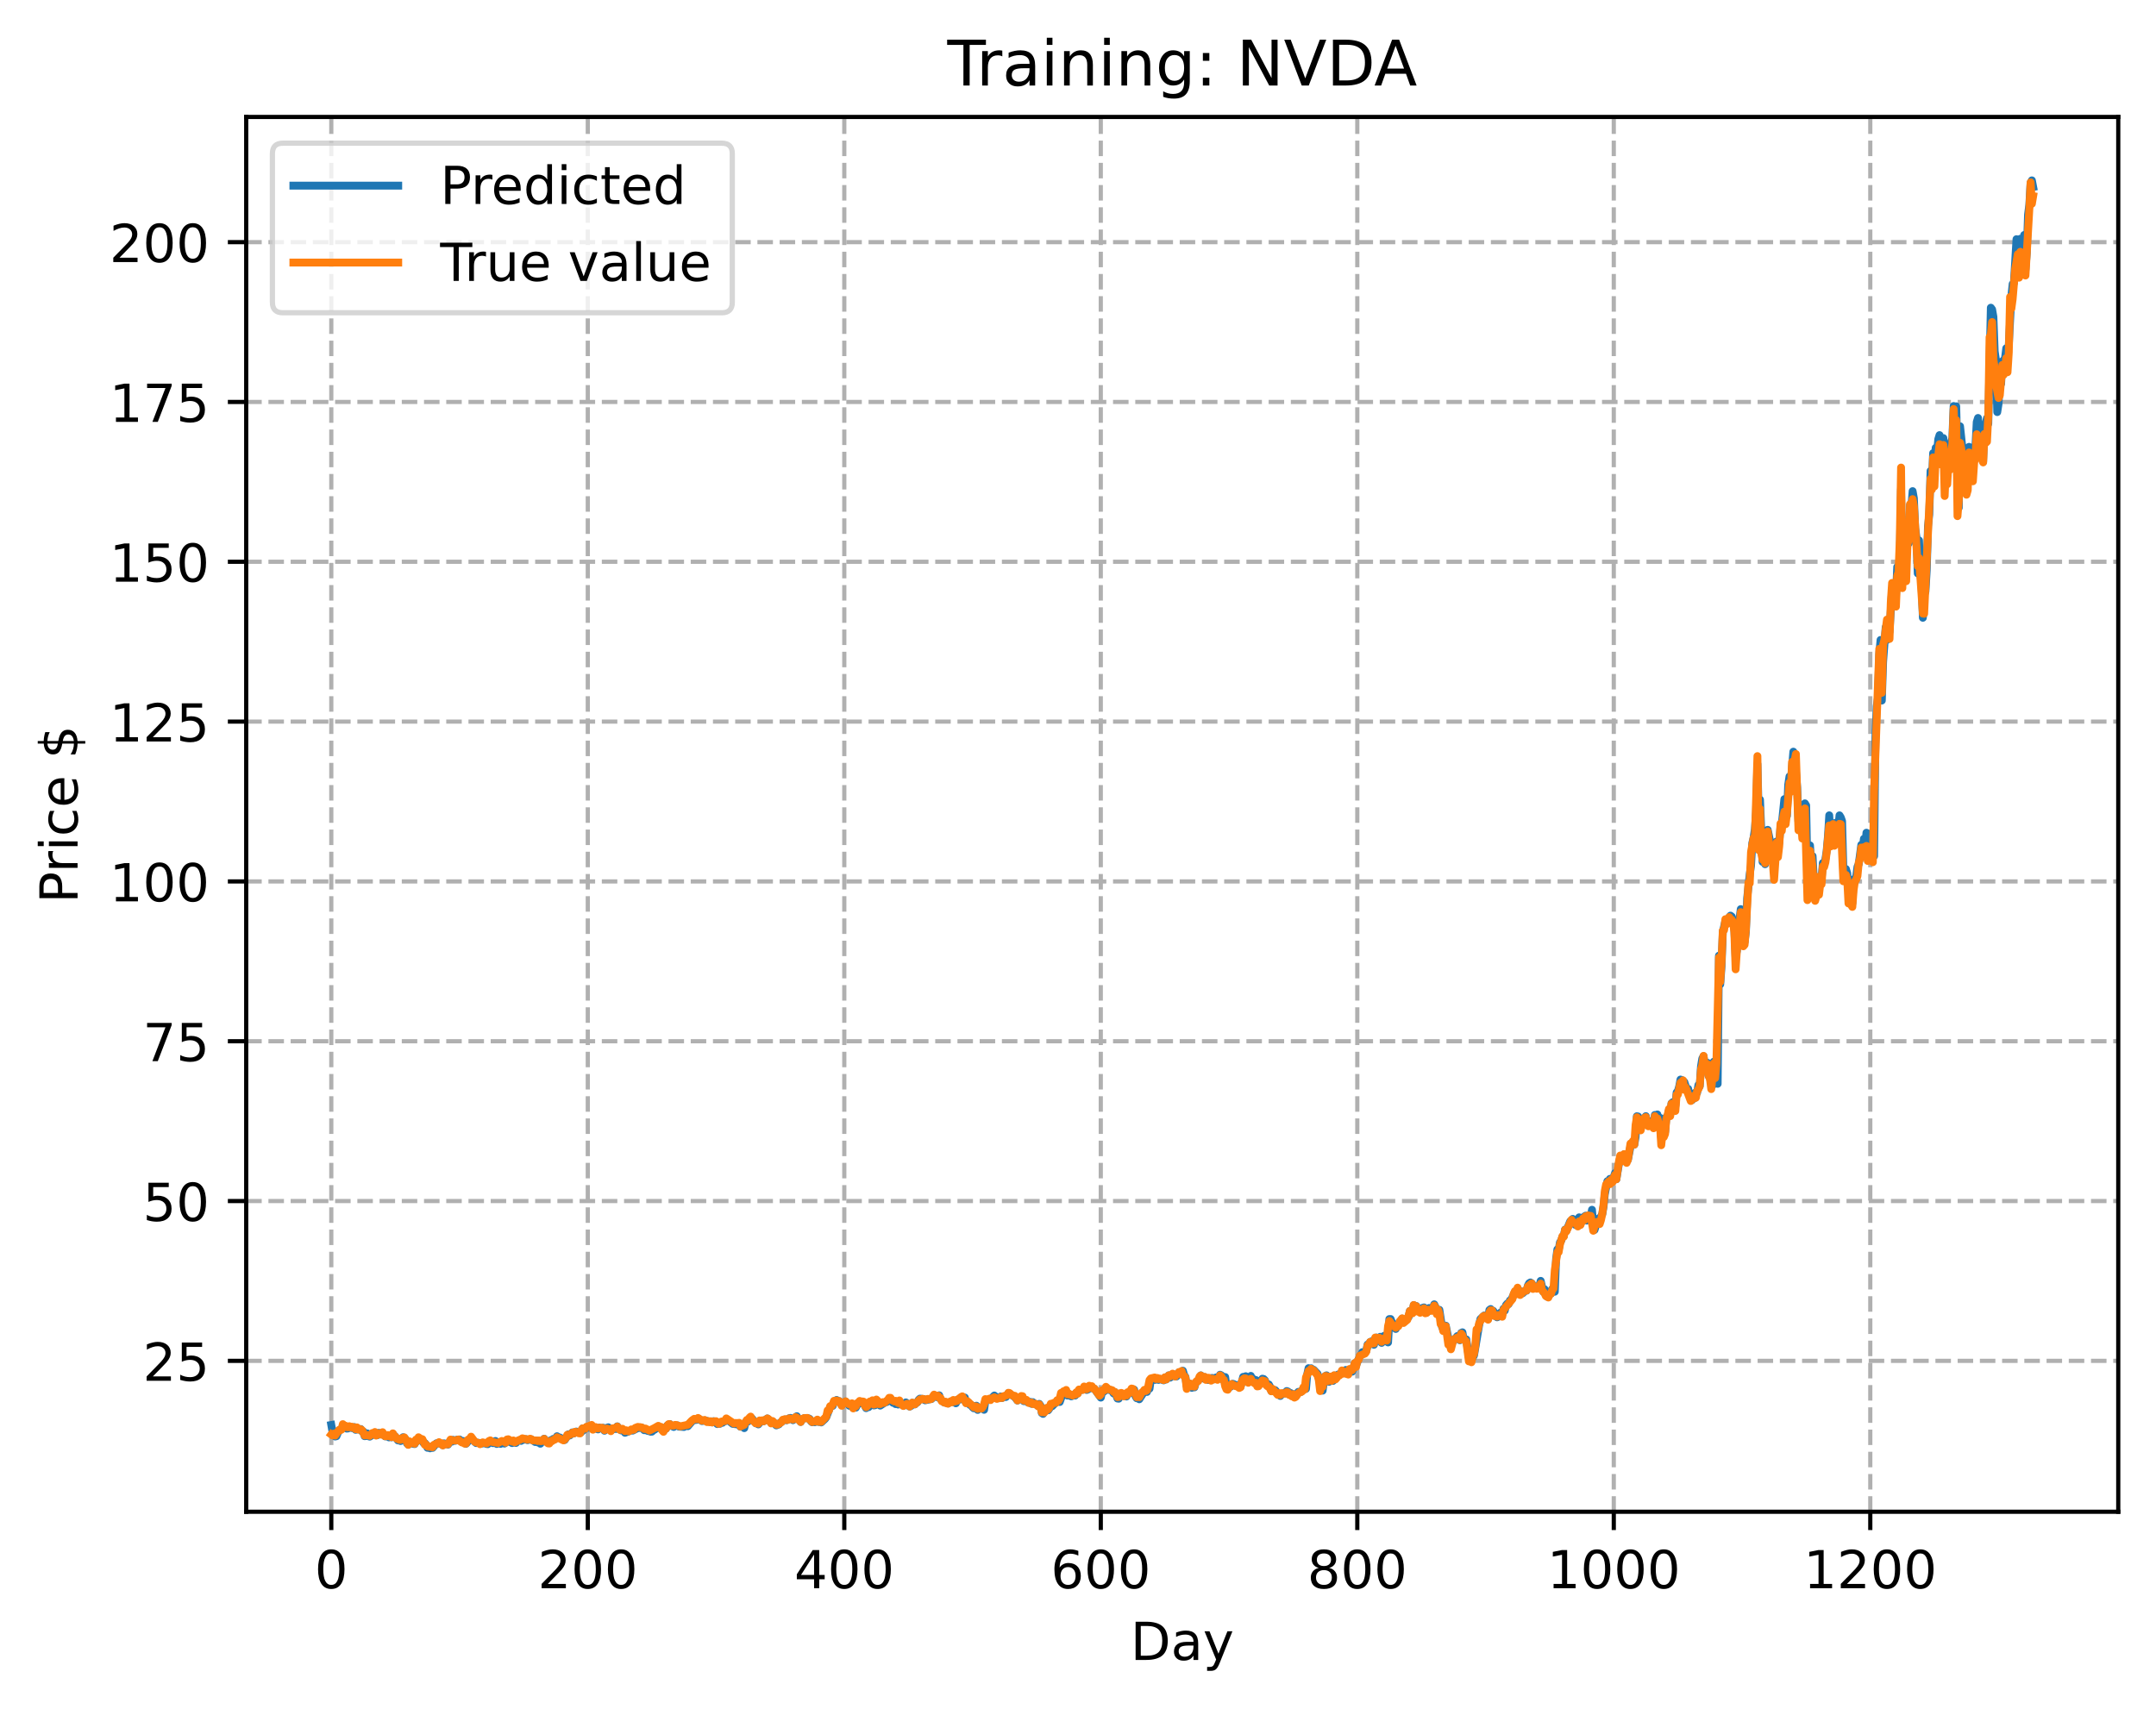 <?xml version="1.0" encoding="utf-8" standalone="no"?>
<!DOCTYPE svg PUBLIC "-//W3C//DTD SVG 1.1//EN"
  "http://www.w3.org/Graphics/SVG/1.1/DTD/svg11.dtd">
<!-- Created with matplotlib (https://matplotlib.org/) -->
<svg height="325.986pt" version="1.1" viewBox="0 0 411.286 325.986" width="411.286pt" xmlns="http://www.w3.org/2000/svg" xmlns:xlink="http://www.w3.org/1999/xlink">
 <defs>
  <style type="text/css">
*{stroke-linecap:butt;stroke-linejoin:round;}
  </style>
 </defs>
 <g id="figure_1">
  <g id="patch_1">
   <path d="M 0 325.986 
L 411.286 325.986 
L 411.286 0 
L 0 0 
z
" style="fill:#ffffff;"/>
  </g>
  <g id="axes_1">
   <g id="patch_2">
    <path d="M 46.966 288.43 
L 404.086 288.43 
L 404.086 22.318 
L 46.966 22.318 
z
" style="fill:#ffffff;"/>
   </g>
   <g id="matplotlib.axis_1">
    <g id="xtick_1">
     <g id="line2d_1">
      <path clip-path="url(#pab7a09c7cd)" d="M 63.198 288.43 
L 63.198 22.318 
" style="fill:none;stroke:#b0b0b0;stroke-dasharray:2.96,1.28;stroke-dashoffset:0;stroke-width:0.8;"/>
     </g>
     <g id="line2d_2">
      <defs>
       <path d="M 0 0 
L 0 3.5 
" id="m742f2141ef" style="stroke:#000000;stroke-width:0.8;"/>
      </defs>
      <g>
       <use style="stroke:#000000;stroke-width:0.8;" x="63.198" xlink:href="#m742f2141ef" y="288.43"/>
      </g>
     </g>
     <g id="text_1">
      <!-- 0 -->
      <defs>
       <path d="M 31.781 66.406 
Q 24.172 66.406 20.328 58.906 
Q 16.5 51.422 16.5 36.375 
Q 16.5 21.391 20.328 13.891 
Q 24.172 6.391 31.781 6.391 
Q 39.453 6.391 43.281 13.891 
Q 47.125 21.391 47.125 36.375 
Q 47.125 51.422 43.281 58.906 
Q 39.453 66.406 31.781 66.406 
z
M 31.781 74.219 
Q 44.047 74.219 50.516 64.516 
Q 56.984 54.828 56.984 36.375 
Q 56.984 17.969 50.516 8.266 
Q 44.047 -1.422 31.781 -1.422 
Q 19.531 -1.422 13.062 8.266 
Q 6.594 17.969 6.594 36.375 
Q 6.594 54.828 13.062 64.516 
Q 19.531 74.219 31.781 74.219 
z
" id="DejaVuSans-48"/>
      </defs>
      <g transform="translate(60.017 303.029)scale(0.1 -0.1)">
       <use xlink:href="#DejaVuSans-48"/>
      </g>
     </g>
    </g>
    <g id="xtick_2">
     <g id="line2d_3">
      <path clip-path="url(#pab7a09c7cd)" d="M 112.129 288.43 
L 112.129 22.318 
" style="fill:none;stroke:#b0b0b0;stroke-dasharray:2.96,1.28;stroke-dashoffset:0;stroke-width:0.8;"/>
     </g>
     <g id="line2d_4">
      <g>
       <use style="stroke:#000000;stroke-width:0.8;" x="112.129" xlink:href="#m742f2141ef" y="288.43"/>
      </g>
     </g>
     <g id="text_2">
      <!-- 200 -->
      <defs>
       <path d="M 19.188 8.297 
L 53.609 8.297 
L 53.609 0 
L 7.328 0 
L 7.328 8.297 
Q 12.938 14.109 22.625 23.891 
Q 32.328 33.688 34.812 36.531 
Q 39.547 41.844 41.422 45.531 
Q 43.312 49.219 43.312 52.781 
Q 43.312 58.594 39.234 62.25 
Q 35.156 65.922 28.609 65.922 
Q 23.969 65.922 18.812 64.312 
Q 13.672 62.703 7.812 59.422 
L 7.812 69.391 
Q 13.766 71.781 18.938 73 
Q 24.125 74.219 28.422 74.219 
Q 39.75 74.219 46.484 68.547 
Q 53.219 62.891 53.219 53.422 
Q 53.219 48.922 51.531 44.891 
Q 49.859 40.875 45.406 35.406 
Q 44.188 33.984 37.641 27.219 
Q 31.109 20.453 19.188 8.297 
z
" id="DejaVuSans-50"/>
      </defs>
      <g transform="translate(102.585 303.029)scale(0.1 -0.1)">
       <use xlink:href="#DejaVuSans-50"/>
       <use x="63.623" xlink:href="#DejaVuSans-48"/>
       <use x="127.246" xlink:href="#DejaVuSans-48"/>
      </g>
     </g>
    </g>
    <g id="xtick_3">
     <g id="line2d_5">
      <path clip-path="url(#pab7a09c7cd)" d="M 161.06 288.43 
L 161.06 22.318 
" style="fill:none;stroke:#b0b0b0;stroke-dasharray:2.96,1.28;stroke-dashoffset:0;stroke-width:0.8;"/>
     </g>
     <g id="line2d_6">
      <g>
       <use style="stroke:#000000;stroke-width:0.8;" x="161.06" xlink:href="#m742f2141ef" y="288.43"/>
      </g>
     </g>
     <g id="text_3">
      <!-- 400 -->
      <defs>
       <path d="M 37.797 64.312 
L 12.891 25.391 
L 37.797 25.391 
z
M 35.203 72.906 
L 47.609 72.906 
L 47.609 25.391 
L 58.016 25.391 
L 58.016 17.188 
L 47.609 17.188 
L 47.609 0 
L 37.797 0 
L 37.797 17.188 
L 4.891 17.188 
L 4.891 26.703 
z
" id="DejaVuSans-52"/>
      </defs>
      <g transform="translate(151.516 303.029)scale(0.1 -0.1)">
       <use xlink:href="#DejaVuSans-52"/>
       <use x="63.623" xlink:href="#DejaVuSans-48"/>
       <use x="127.246" xlink:href="#DejaVuSans-48"/>
      </g>
     </g>
    </g>
    <g id="xtick_4">
     <g id="line2d_7">
      <path clip-path="url(#pab7a09c7cd)" d="M 209.99 288.43 
L 209.99 22.318 
" style="fill:none;stroke:#b0b0b0;stroke-dasharray:2.96,1.28;stroke-dashoffset:0;stroke-width:0.8;"/>
     </g>
     <g id="line2d_8">
      <g>
       <use style="stroke:#000000;stroke-width:0.8;" x="209.99" xlink:href="#m742f2141ef" y="288.43"/>
      </g>
     </g>
     <g id="text_4">
      <!-- 600 -->
      <defs>
       <path d="M 33.016 40.375 
Q 26.375 40.375 22.484 35.828 
Q 18.609 31.297 18.609 23.391 
Q 18.609 15.531 22.484 10.953 
Q 26.375 6.391 33.016 6.391 
Q 39.656 6.391 43.531 10.953 
Q 47.406 15.531 47.406 23.391 
Q 47.406 31.297 43.531 35.828 
Q 39.656 40.375 33.016 40.375 
z
M 52.594 71.297 
L 52.594 62.312 
Q 48.875 64.062 45.094 64.984 
Q 41.312 65.922 37.594 65.922 
Q 27.828 65.922 22.672 59.328 
Q 17.531 52.734 16.797 39.406 
Q 19.672 43.656 24.016 45.922 
Q 28.375 48.188 33.594 48.188 
Q 44.578 48.188 50.953 41.516 
Q 57.328 34.859 57.328 23.391 
Q 57.328 12.156 50.688 5.359 
Q 44.047 -1.422 33.016 -1.422 
Q 20.359 -1.422 13.672 8.266 
Q 6.984 17.969 6.984 36.375 
Q 6.984 53.656 15.188 63.938 
Q 23.391 74.219 37.203 74.219 
Q 40.922 74.219 44.703 73.484 
Q 48.484 72.75 52.594 71.297 
z
" id="DejaVuSans-54"/>
      </defs>
      <g transform="translate(200.446 303.029)scale(0.1 -0.1)">
       <use xlink:href="#DejaVuSans-54"/>
       <use x="63.623" xlink:href="#DejaVuSans-48"/>
       <use x="127.246" xlink:href="#DejaVuSans-48"/>
      </g>
     </g>
    </g>
    <g id="xtick_5">
     <g id="line2d_9">
      <path clip-path="url(#pab7a09c7cd)" d="M 258.921 288.43 
L 258.921 22.318 
" style="fill:none;stroke:#b0b0b0;stroke-dasharray:2.96,1.28;stroke-dashoffset:0;stroke-width:0.8;"/>
     </g>
     <g id="line2d_10">
      <g>
       <use style="stroke:#000000;stroke-width:0.8;" x="258.921" xlink:href="#m742f2141ef" y="288.43"/>
      </g>
     </g>
     <g id="text_5">
      <!-- 800 -->
      <defs>
       <path d="M 31.781 34.625 
Q 24.75 34.625 20.719 30.859 
Q 16.703 27.094 16.703 20.516 
Q 16.703 13.922 20.719 10.156 
Q 24.75 6.391 31.781 6.391 
Q 38.812 6.391 42.859 10.172 
Q 46.922 13.969 46.922 20.516 
Q 46.922 27.094 42.891 30.859 
Q 38.875 34.625 31.781 34.625 
z
M 21.922 38.812 
Q 15.578 40.375 12.031 44.719 
Q 8.5 49.078 8.5 55.328 
Q 8.5 64.062 14.719 69.141 
Q 20.953 74.219 31.781 74.219 
Q 42.672 74.219 48.875 69.141 
Q 55.078 64.062 55.078 55.328 
Q 55.078 49.078 51.531 44.719 
Q 48 40.375 41.703 38.812 
Q 48.828 37.156 52.797 32.312 
Q 56.781 27.484 56.781 20.516 
Q 56.781 9.906 50.312 4.234 
Q 43.844 -1.422 31.781 -1.422 
Q 19.734 -1.422 13.25 4.234 
Q 6.781 9.906 6.781 20.516 
Q 6.781 27.484 10.781 32.312 
Q 14.797 37.156 21.922 38.812 
z
M 18.312 54.391 
Q 18.312 48.734 21.844 45.562 
Q 25.391 42.391 31.781 42.391 
Q 38.141 42.391 41.719 45.562 
Q 45.312 48.734 45.312 54.391 
Q 45.312 60.062 41.719 63.234 
Q 38.141 66.406 31.781 66.406 
Q 25.391 66.406 21.844 63.234 
Q 18.312 60.062 18.312 54.391 
z
" id="DejaVuSans-56"/>
      </defs>
      <g transform="translate(249.377 303.029)scale(0.1 -0.1)">
       <use xlink:href="#DejaVuSans-56"/>
       <use x="63.623" xlink:href="#DejaVuSans-48"/>
       <use x="127.246" xlink:href="#DejaVuSans-48"/>
      </g>
     </g>
    </g>
    <g id="xtick_6">
     <g id="line2d_11">
      <path clip-path="url(#pab7a09c7cd)" d="M 307.851 288.43 
L 307.851 22.318 
" style="fill:none;stroke:#b0b0b0;stroke-dasharray:2.96,1.28;stroke-dashoffset:0;stroke-width:0.8;"/>
     </g>
     <g id="line2d_12">
      <g>
       <use style="stroke:#000000;stroke-width:0.8;" x="307.851" xlink:href="#m742f2141ef" y="288.43"/>
      </g>
     </g>
     <g id="text_6">
      <!-- 1000 -->
      <defs>
       <path d="M 12.406 8.297 
L 28.516 8.297 
L 28.516 63.922 
L 10.984 60.406 
L 10.984 69.391 
L 28.422 72.906 
L 38.281 72.906 
L 38.281 8.297 
L 54.391 8.297 
L 54.391 0 
L 12.406 0 
z
" id="DejaVuSans-49"/>
      </defs>
      <g transform="translate(295.126 303.029)scale(0.1 -0.1)">
       <use xlink:href="#DejaVuSans-49"/>
       <use x="63.623" xlink:href="#DejaVuSans-48"/>
       <use x="127.246" xlink:href="#DejaVuSans-48"/>
       <use x="190.869" xlink:href="#DejaVuSans-48"/>
      </g>
     </g>
    </g>
    <g id="xtick_7">
     <g id="line2d_13">
      <path clip-path="url(#pab7a09c7cd)" d="M 356.782 288.43 
L 356.782 22.318 
" style="fill:none;stroke:#b0b0b0;stroke-dasharray:2.96,1.28;stroke-dashoffset:0;stroke-width:0.8;"/>
     </g>
     <g id="line2d_14">
      <g>
       <use style="stroke:#000000;stroke-width:0.8;" x="356.782" xlink:href="#m742f2141ef" y="288.43"/>
      </g>
     </g>
     <g id="text_7">
      <!-- 1200 -->
      <g transform="translate(344.057 303.029)scale(0.1 -0.1)">
       <use xlink:href="#DejaVuSans-49"/>
       <use x="63.623" xlink:href="#DejaVuSans-50"/>
       <use x="127.246" xlink:href="#DejaVuSans-48"/>
       <use x="190.869" xlink:href="#DejaVuSans-48"/>
      </g>
     </g>
    </g>
    <g id="text_8">
     <!-- Day -->
     <defs>
      <path d="M 19.672 64.797 
L 19.672 8.109 
L 31.594 8.109 
Q 46.688 8.109 53.688 14.938 
Q 60.688 21.781 60.688 36.531 
Q 60.688 51.172 53.688 57.984 
Q 46.688 64.797 31.594 64.797 
z
M 9.812 72.906 
L 30.078 72.906 
Q 51.266 72.906 61.172 64.094 
Q 71.094 55.281 71.094 36.531 
Q 71.094 17.672 61.125 8.828 
Q 51.172 0 30.078 0 
L 9.812 0 
z
" id="DejaVuSans-68"/>
      <path d="M 34.281 27.484 
Q 23.391 27.484 19.188 25 
Q 14.984 22.516 14.984 16.5 
Q 14.984 11.719 18.141 8.906 
Q 21.297 6.109 26.703 6.109 
Q 34.188 6.109 38.703 11.406 
Q 43.219 16.703 43.219 25.484 
L 43.219 27.484 
z
M 52.203 31.203 
L 52.203 0 
L 43.219 0 
L 43.219 8.297 
Q 40.141 3.328 35.547 0.953 
Q 30.953 -1.422 24.312 -1.422 
Q 15.922 -1.422 10.953 3.297 
Q 6 8.016 6 15.922 
Q 6 25.141 12.172 29.828 
Q 18.359 34.516 30.609 34.516 
L 43.219 34.516 
L 43.219 35.406 
Q 43.219 41.609 39.141 45 
Q 35.062 48.391 27.688 48.391 
Q 23 48.391 18.547 47.266 
Q 14.109 46.141 10.016 43.891 
L 10.016 52.203 
Q 14.938 54.109 19.578 55.047 
Q 24.219 56 28.609 56 
Q 40.484 56 46.344 49.844 
Q 52.203 43.703 52.203 31.203 
z
" id="DejaVuSans-97"/>
      <path d="M 32.172 -5.078 
Q 28.375 -14.844 24.75 -17.812 
Q 21.141 -20.797 15.094 -20.797 
L 7.906 -20.797 
L 7.906 -13.281 
L 13.188 -13.281 
Q 16.891 -13.281 18.938 -11.516 
Q 21 -9.766 23.484 -3.219 
L 25.094 0.875 
L 2.984 54.688 
L 12.5 54.688 
L 29.594 11.922 
L 46.688 54.688 
L 56.203 54.688 
z
" id="DejaVuSans-121"/>
     </defs>
     <g transform="translate(215.652 316.707)scale(0.1 -0.1)">
      <use xlink:href="#DejaVuSans-68"/>
      <use x="77.002" xlink:href="#DejaVuSans-97"/>
      <use x="138.281" xlink:href="#DejaVuSans-121"/>
     </g>
    </g>
   </g>
   <g id="matplotlib.axis_2">
    <g id="ytick_1">
     <g id="line2d_15">
      <path clip-path="url(#pab7a09c7cd)" d="M 46.966 259.644 
L 404.086 259.644 
" style="fill:none;stroke:#b0b0b0;stroke-dasharray:2.96,1.28;stroke-dashoffset:0;stroke-width:0.8;"/>
     </g>
     <g id="line2d_16">
      <defs>
       <path d="M 0 0 
L -3.5 0 
" id="m39a24a2f62" style="stroke:#000000;stroke-width:0.8;"/>
      </defs>
      <g>
       <use style="stroke:#000000;stroke-width:0.8;" x="46.966" xlink:href="#m39a24a2f62" y="259.644"/>
      </g>
     </g>
     <g id="text_9">
      <!-- 25 -->
      <defs>
       <path d="M 10.797 72.906 
L 49.516 72.906 
L 49.516 64.594 
L 19.828 64.594 
L 19.828 46.734 
Q 21.969 47.469 24.109 47.828 
Q 26.266 48.188 28.422 48.188 
Q 40.625 48.188 47.75 41.5 
Q 54.891 34.812 54.891 23.391 
Q 54.891 11.625 47.562 5.094 
Q 40.234 -1.422 26.906 -1.422 
Q 22.312 -1.422 17.547 -0.641 
Q 12.797 0.141 7.719 1.703 
L 7.719 11.625 
Q 12.109 9.234 16.797 8.062 
Q 21.484 6.891 26.703 6.891 
Q 35.156 6.891 40.078 11.328 
Q 45.016 15.766 45.016 23.391 
Q 45.016 31 40.078 35.438 
Q 35.156 39.891 26.703 39.891 
Q 22.75 39.891 18.812 39.016 
Q 14.891 38.141 10.797 36.281 
z
" id="DejaVuSans-53"/>
      </defs>
      <g transform="translate(27.241 263.443)scale(0.1 -0.1)">
       <use xlink:href="#DejaVuSans-50"/>
       <use x="63.623" xlink:href="#DejaVuSans-53"/>
      </g>
     </g>
    </g>
    <g id="ytick_2">
     <g id="line2d_17">
      <path clip-path="url(#pab7a09c7cd)" d="M 46.966 229.152 
L 404.086 229.152 
" style="fill:none;stroke:#b0b0b0;stroke-dasharray:2.96,1.28;stroke-dashoffset:0;stroke-width:0.8;"/>
     </g>
     <g id="line2d_18">
      <g>
       <use style="stroke:#000000;stroke-width:0.8;" x="46.966" xlink:href="#m39a24a2f62" y="229.152"/>
      </g>
     </g>
     <g id="text_10">
      <!-- 50 -->
      <g transform="translate(27.241 232.951)scale(0.1 -0.1)">
       <use xlink:href="#DejaVuSans-53"/>
       <use x="63.623" xlink:href="#DejaVuSans-48"/>
      </g>
     </g>
    </g>
    <g id="ytick_3">
     <g id="line2d_19">
      <path clip-path="url(#pab7a09c7cd)" d="M 46.966 198.66 
L 404.086 198.66 
" style="fill:none;stroke:#b0b0b0;stroke-dasharray:2.96,1.28;stroke-dashoffset:0;stroke-width:0.8;"/>
     </g>
     <g id="line2d_20">
      <g>
       <use style="stroke:#000000;stroke-width:0.8;" x="46.966" xlink:href="#m39a24a2f62" y="198.66"/>
      </g>
     </g>
     <g id="text_11">
      <!-- 75 -->
      <defs>
       <path d="M 8.203 72.906 
L 55.078 72.906 
L 55.078 68.703 
L 28.609 0 
L 18.312 0 
L 43.219 64.594 
L 8.203 64.594 
z
" id="DejaVuSans-55"/>
      </defs>
      <g transform="translate(27.241 202.459)scale(0.1 -0.1)">
       <use xlink:href="#DejaVuSans-55"/>
       <use x="63.623" xlink:href="#DejaVuSans-53"/>
      </g>
     </g>
    </g>
    <g id="ytick_4">
     <g id="line2d_21">
      <path clip-path="url(#pab7a09c7cd)" d="M 46.966 168.168 
L 404.086 168.168 
" style="fill:none;stroke:#b0b0b0;stroke-dasharray:2.96,1.28;stroke-dashoffset:0;stroke-width:0.8;"/>
     </g>
     <g id="line2d_22">
      <g>
       <use style="stroke:#000000;stroke-width:0.8;" x="46.966" xlink:href="#m39a24a2f62" y="168.168"/>
      </g>
     </g>
     <g id="text_12">
      <!-- 100 -->
      <g transform="translate(20.878 171.967)scale(0.1 -0.1)">
       <use xlink:href="#DejaVuSans-49"/>
       <use x="63.623" xlink:href="#DejaVuSans-48"/>
       <use x="127.246" xlink:href="#DejaVuSans-48"/>
      </g>
     </g>
    </g>
    <g id="ytick_5">
     <g id="line2d_23">
      <path clip-path="url(#pab7a09c7cd)" d="M 46.966 137.676 
L 404.086 137.676 
" style="fill:none;stroke:#b0b0b0;stroke-dasharray:2.96,1.28;stroke-dashoffset:0;stroke-width:0.8;"/>
     </g>
     <g id="line2d_24">
      <g>
       <use style="stroke:#000000;stroke-width:0.8;" x="46.966" xlink:href="#m39a24a2f62" y="137.676"/>
      </g>
     </g>
     <g id="text_13">
      <!-- 125 -->
      <g transform="translate(20.878 141.475)scale(0.1 -0.1)">
       <use xlink:href="#DejaVuSans-49"/>
       <use x="63.623" xlink:href="#DejaVuSans-50"/>
       <use x="127.246" xlink:href="#DejaVuSans-53"/>
      </g>
     </g>
    </g>
    <g id="ytick_6">
     <g id="line2d_25">
      <path clip-path="url(#pab7a09c7cd)" d="M 46.966 107.184 
L 404.086 107.184 
" style="fill:none;stroke:#b0b0b0;stroke-dasharray:2.96,1.28;stroke-dashoffset:0;stroke-width:0.8;"/>
     </g>
     <g id="line2d_26">
      <g>
       <use style="stroke:#000000;stroke-width:0.8;" x="46.966" xlink:href="#m39a24a2f62" y="107.184"/>
      </g>
     </g>
     <g id="text_14">
      <!-- 150 -->
      <g transform="translate(20.878 110.983)scale(0.1 -0.1)">
       <use xlink:href="#DejaVuSans-49"/>
       <use x="63.623" xlink:href="#DejaVuSans-53"/>
       <use x="127.246" xlink:href="#DejaVuSans-48"/>
      </g>
     </g>
    </g>
    <g id="ytick_7">
     <g id="line2d_27">
      <path clip-path="url(#pab7a09c7cd)" d="M 46.966 76.692 
L 404.086 76.692 
" style="fill:none;stroke:#b0b0b0;stroke-dasharray:2.96,1.28;stroke-dashoffset:0;stroke-width:0.8;"/>
     </g>
     <g id="line2d_28">
      <g>
       <use style="stroke:#000000;stroke-width:0.8;" x="46.966" xlink:href="#m39a24a2f62" y="76.692"/>
      </g>
     </g>
     <g id="text_15">
      <!-- 175 -->
      <g transform="translate(20.878 80.492)scale(0.1 -0.1)">
       <use xlink:href="#DejaVuSans-49"/>
       <use x="63.623" xlink:href="#DejaVuSans-55"/>
       <use x="127.246" xlink:href="#DejaVuSans-53"/>
      </g>
     </g>
    </g>
    <g id="ytick_8">
     <g id="line2d_29">
      <path clip-path="url(#pab7a09c7cd)" d="M 46.966 46.2 
L 404.086 46.2 
" style="fill:none;stroke:#b0b0b0;stroke-dasharray:2.96,1.28;stroke-dashoffset:0;stroke-width:0.8;"/>
     </g>
     <g id="line2d_30">
      <g>
       <use style="stroke:#000000;stroke-width:0.8;" x="46.966" xlink:href="#m39a24a2f62" y="46.2"/>
      </g>
     </g>
     <g id="text_16">
      <!-- 200 -->
      <g transform="translate(20.878 50)scale(0.1 -0.1)">
       <use xlink:href="#DejaVuSans-50"/>
       <use x="63.623" xlink:href="#DejaVuSans-48"/>
       <use x="127.246" xlink:href="#DejaVuSans-48"/>
      </g>
     </g>
    </g>
    <g id="text_17">
     <!-- Price $ -->
     <defs>
      <path d="M 19.672 64.797 
L 19.672 37.406 
L 32.078 37.406 
Q 38.969 37.406 42.719 40.969 
Q 46.484 44.531 46.484 51.125 
Q 46.484 57.672 42.719 61.234 
Q 38.969 64.797 32.078 64.797 
z
M 9.812 72.906 
L 32.078 72.906 
Q 44.344 72.906 50.609 67.359 
Q 56.891 61.812 56.891 51.125 
Q 56.891 40.328 50.609 34.812 
Q 44.344 29.297 32.078 29.297 
L 19.672 29.297 
L 19.672 0 
L 9.812 0 
z
" id="DejaVuSans-80"/>
      <path d="M 41.109 46.297 
Q 39.594 47.172 37.812 47.578 
Q 36.031 48 33.891 48 
Q 26.266 48 22.188 43.047 
Q 18.109 38.094 18.109 28.812 
L 18.109 0 
L 9.078 0 
L 9.078 54.688 
L 18.109 54.688 
L 18.109 46.188 
Q 20.953 51.172 25.484 53.578 
Q 30.031 56 36.531 56 
Q 37.453 56 38.578 55.875 
Q 39.703 55.766 41.062 55.516 
z
" id="DejaVuSans-114"/>
      <path d="M 9.422 54.688 
L 18.406 54.688 
L 18.406 0 
L 9.422 0 
z
M 9.422 75.984 
L 18.406 75.984 
L 18.406 64.594 
L 9.422 64.594 
z
" id="DejaVuSans-105"/>
      <path d="M 48.781 52.594 
L 48.781 44.188 
Q 44.969 46.297 41.141 47.344 
Q 37.312 48.391 33.406 48.391 
Q 24.656 48.391 19.812 42.844 
Q 14.984 37.312 14.984 27.297 
Q 14.984 17.281 19.812 11.734 
Q 24.656 6.203 33.406 6.203 
Q 37.312 6.203 41.141 7.25 
Q 44.969 8.297 48.781 10.406 
L 48.781 2.094 
Q 45.016 0.344 40.984 -0.531 
Q 36.969 -1.422 32.422 -1.422 
Q 20.062 -1.422 12.781 6.344 
Q 5.516 14.109 5.516 27.297 
Q 5.516 40.672 12.859 48.328 
Q 20.219 56 33.016 56 
Q 37.156 56 41.109 55.141 
Q 45.062 54.297 48.781 52.594 
z
" id="DejaVuSans-99"/>
      <path d="M 56.203 29.594 
L 56.203 25.203 
L 14.891 25.203 
Q 15.484 15.922 20.484 11.062 
Q 25.484 6.203 34.422 6.203 
Q 39.594 6.203 44.453 7.469 
Q 49.312 8.734 54.109 11.281 
L 54.109 2.781 
Q 49.266 0.734 44.188 -0.344 
Q 39.109 -1.422 33.891 -1.422 
Q 20.797 -1.422 13.156 6.188 
Q 5.516 13.812 5.516 26.812 
Q 5.516 40.234 12.766 48.109 
Q 20.016 56 32.328 56 
Q 43.359 56 49.781 48.891 
Q 56.203 41.797 56.203 29.594 
z
M 47.219 32.234 
Q 47.125 39.594 43.094 43.984 
Q 39.062 48.391 32.422 48.391 
Q 24.906 48.391 20.391 44.141 
Q 15.875 39.891 15.188 32.172 
z
" id="DejaVuSans-101"/>
      <path id="DejaVuSans-32"/>
      <path d="M 33.797 -14.703 
L 28.906 -14.703 
L 28.859 0 
Q 23.734 0.094 18.609 1.188 
Q 13.484 2.297 8.297 4.5 
L 8.297 13.281 
Q 13.281 10.156 18.375 8.562 
Q 23.484 6.984 28.906 6.938 
L 28.906 29.203 
Q 18.109 30.953 13.203 35.156 
Q 8.297 39.359 8.297 46.688 
Q 8.297 54.641 13.625 59.219 
Q 18.953 63.812 28.906 64.5 
L 28.906 75.984 
L 33.797 75.984 
L 33.797 64.656 
Q 38.328 64.453 42.578 63.688 
Q 46.828 62.938 50.875 61.625 
L 50.875 53.078 
Q 46.828 55.125 42.547 56.25 
Q 38.281 57.375 33.797 57.562 
L 33.797 36.719 
Q 44.875 35.016 50.094 30.609 
Q 55.328 26.219 55.328 18.609 
Q 55.328 10.359 49.781 5.594 
Q 44.234 0.828 33.797 0.094 
z
M 28.906 37.594 
L 28.906 57.625 
Q 23.25 56.984 20.266 54.391 
Q 17.281 51.812 17.281 47.516 
Q 17.281 43.312 20.031 40.969 
Q 22.797 38.625 28.906 37.594 
z
M 33.797 28.219 
L 33.797 7.078 
Q 39.984 7.906 43.141 10.594 
Q 46.297 13.281 46.297 17.672 
Q 46.297 21.969 43.281 24.5 
Q 40.281 27.047 33.797 28.219 
z
" id="DejaVuSans-36"/>
     </defs>
     <g transform="translate(14.798 172.342)rotate(-90)scale(0.1 -0.1)">
      <use xlink:href="#DejaVuSans-80"/>
      <use x="58.553" xlink:href="#DejaVuSans-114"/>
      <use x="99.666" xlink:href="#DejaVuSans-105"/>
      <use x="127.449" xlink:href="#DejaVuSans-99"/>
      <use x="182.43" xlink:href="#DejaVuSans-101"/>
      <use x="243.953" xlink:href="#DejaVuSans-32"/>
      <use x="275.74" xlink:href="#DejaVuSans-36"/>
     </g>
    </g>
   </g>
   <g id="line2d_31">
    <path clip-path="url(#pab7a09c7cd)" d="M 63.198 271.875 
L 63.443 273.268 
L 63.932 274.076 
L 64.177 274.029 
L 64.666 272.88 
L 65.156 272.614 
L 65.4 272.174 
L 65.645 272.33 
L 65.89 272.298 
L 66.134 272.567 
L 66.379 272.547 
L 66.623 272.251 
L 66.868 272.413 
L 67.357 272.504 
L 67.602 272.277 
L 67.847 272.798 
L 68.091 272.466 
L 68.336 272.712 
L 68.825 272.655 
L 69.07 273.125 
L 69.315 273.113 
L 69.559 274.015 
L 69.804 273.99 
L 70.049 273.474 
L 70.293 274.023 
L 70.538 274.102 
L 71.272 273.588 
L 71.517 273.48 
L 72.006 273.822 
L 72.251 273.381 
L 72.495 273.608 
L 72.74 273.634 
L 72.984 273.515 
L 73.474 274.051 
L 73.718 274.058 
L 73.963 273.894 
L 74.208 274.245 
L 74.452 274.161 
L 74.697 274.232 
L 74.942 273.633 
L 75.431 274.107 
L 75.92 274.821 
L 76.165 274.736 
L 76.41 274.944 
L 76.654 274.746 
L 76.899 274.21 
L 77.388 274.592 
L 77.633 275.391 
L 77.878 275.615 
L 78.122 275.146 
L 78.367 275.385 
L 78.611 275.3 
L 78.856 275.49 
L 79.101 275.518 
L 79.345 275.027 
L 79.59 274.958 
L 79.835 274.475 
L 80.079 274.475 
L 80.324 274.81 
L 80.569 274.797 
L 80.813 275.329 
L 81.058 275.338 
L 81.303 275.683 
L 81.547 276.229 
L 81.792 276.091 
L 82.037 276.334 
L 82.281 275.999 
L 82.526 276.247 
L 83.26 275.373 
L 83.505 275.422 
L 83.749 275.281 
L 84.483 275.723 
L 84.728 275.385 
L 84.972 275.52 
L 85.217 275.459 
L 85.462 275.622 
L 85.951 274.848 
L 86.196 275.063 
L 86.44 274.717 
L 86.685 274.907 
L 86.93 274.87 
L 87.174 274.681 
L 87.419 274.738 
L 87.664 274.638 
L 88.153 275.153 
L 88.398 274.933 
L 88.642 275.33 
L 88.887 275.466 
L 89.132 275.222 
L 89.376 274.731 
L 89.621 274.637 
L 89.866 274.332 
L 90.355 274.902 
L 90.844 275.335 
L 91.089 275.261 
L 92.067 275.403 
L 92.312 275.306 
L 92.801 275.5 
L 93.046 275.542 
L 93.291 275.046 
L 93.535 274.951 
L 93.78 275.065 
L 94.025 275.346 
L 94.269 275.322 
L 94.514 274.928 
L 94.759 275.501 
L 95.003 275.175 
L 95.493 275.484 
L 95.982 275.024 
L 96.227 275.432 
L 96.96 274.888 
L 97.694 275.336 
L 97.939 275.043 
L 98.184 275.254 
L 98.428 275.305 
L 98.673 274.966 
L 99.162 274.762 
L 99.407 274.91 
L 99.652 274.606 
L 99.896 274.709 
L 100.386 274.589 
L 100.63 274.776 
L 101.12 274.635 
L 101.364 274.626 
L 102.098 275.13 
L 102.343 274.839 
L 102.587 275.213 
L 102.832 275.073 
L 103.077 275.456 
L 103.811 274.499 
L 104.055 274.994 
L 104.3 274.961 
L 104.545 275.225 
L 104.789 275.216 
L 105.034 274.791 
L 105.279 274.908 
L 105.523 274.544 
L 106.013 274.474 
L 106.257 274.024 
L 106.502 274.284 
L 106.747 274.247 
L 107.725 274.739 
L 108.459 273.653 
L 108.704 273.874 
L 109.193 273.289 
L 109.438 273.506 
L 109.927 273.127 
L 110.416 273.303 
L 110.661 273.128 
L 110.906 273.214 
L 111.15 272.53 
L 111.395 272.838 
L 111.884 272.278 
L 112.129 272.42 
L 112.374 272.2 
L 112.618 272.247 
L 112.863 272.153 
L 113.108 272.676 
L 113.352 272.437 
L 114.086 272.722 
L 114.331 272.372 
L 114.82 272.542 
L 115.065 272.399 
L 115.309 272.976 
L 115.799 272.41 
L 116.043 272.318 
L 116.533 272.929 
L 116.777 272.625 
L 117.022 272.69 
L 117.267 272.526 
L 117.511 272.642 
L 117.756 272.137 
L 118.001 272.528 
L 118.245 272.596 
L 118.49 272.917 
L 118.979 272.929 
L 119.224 273.363 
L 120.447 272.906 
L 120.692 272.954 
L 121.67 272.458 
L 121.915 272.461 
L 122.16 272.341 
L 122.404 272.367 
L 122.894 272.873 
L 123.138 272.824 
L 123.628 273.042 
L 123.872 273.042 
L 124.117 273.166 
L 124.362 273.152 
L 124.606 272.888 
L 124.851 272.793 
L 125.34 272.381 
L 125.585 272.29 
L 125.83 272.477 
L 126.563 272.46 
L 126.808 272.728 
L 127.053 272.597 
L 127.297 271.979 
L 127.787 271.706 
L 128.031 272.002 
L 128.521 272.255 
L 128.765 272.061 
L 129.255 271.962 
L 129.499 272.19 
L 130.478 272.26 
L 130.967 271.973 
L 131.212 272.114 
L 132.191 270.978 
L 132.924 270.901 
L 133.169 270.695 
L 133.414 270.748 
L 133.903 271.132 
L 134.637 271.023 
L 135.126 271.225 
L 135.616 271.192 
L 135.86 271.387 
L 136.105 271.156 
L 136.35 271.233 
L 136.839 271.708 
L 137.084 271.53 
L 137.328 271.653 
L 137.573 271.423 
L 137.818 271.461 
L 138.062 271.156 
L 138.307 271.178 
L 138.551 270.949 
L 138.796 270.919 
L 139.285 271.273 
L 139.775 271.665 
L 140.998 271.814 
L 141.243 272.205 
L 141.487 272.221 
L 141.732 272.1 
L 141.977 272.481 
L 142.221 271.324 
L 142.466 271.156 
L 142.711 271.209 
L 142.955 270.651 
L 143.2 270.543 
L 143.445 270.629 
L 144.178 271.559 
L 144.423 271.524 
L 144.668 271.77 
L 145.157 271.151 
L 145.402 271.057 
L 145.646 271.183 
L 145.891 270.933 
L 146.136 270.921 
L 146.38 270.632 
L 147.114 271.489 
L 147.359 271.183 
L 148.093 271.956 
L 148.582 271.763 
L 148.827 271.425 
L 149.072 271.322 
L 149.561 270.853 
L 149.806 270.838 
L 150.05 270.973 
L 150.295 270.867 
L 150.539 270.592 
L 150.784 270.528 
L 151.273 270.961 
L 151.763 270.385 
L 152.007 270.205 
L 152.252 270.755 
L 152.497 270.911 
L 152.741 271.293 
L 152.986 270.859 
L 153.475 270.545 
L 154.209 270.596 
L 154.454 270.705 
L 154.699 271.163 
L 154.943 271.365 
L 155.188 271.199 
L 155.433 271.35 
L 155.677 271.09 
L 155.922 271.058 
L 156.166 271.307 
L 156.411 271.245 
L 156.656 271.39 
L 157.39 270.713 
L 157.634 270.374 
L 158.368 268.451 
L 158.858 268.225 
L 159.102 267.452 
L 159.347 267.443 
L 159.592 267.108 
L 159.836 267.363 
L 160.081 267.318 
L 160.815 267.862 
L 161.304 267.394 
L 161.549 267.759 
L 161.794 267.838 
L 162.038 268.217 
L 162.283 267.932 
L 162.527 267.907 
L 162.772 268.6 
L 163.017 268.5 
L 163.261 268.572 
L 163.751 267.628 
L 163.995 267.587 
L 164.485 267.765 
L 164.729 267.706 
L 165.219 268.666 
L 165.463 268.422 
L 165.708 268.475 
L 165.953 267.69 
L 166.197 267.761 
L 166.442 267.508 
L 166.687 268.147 
L 166.931 268.11 
L 167.176 267.401 
L 167.421 267.398 
L 167.91 268.183 
L 168.644 267.705 
L 168.888 267.519 
L 169.133 267.509 
L 169.867 266.87 
L 170.112 267.411 
L 170.356 267.647 
L 170.601 267.518 
L 170.846 267.891 
L 171.09 267.75 
L 171.335 267.978 
L 171.58 267.653 
L 171.824 267.955 
L 172.314 267.975 
L 172.558 268.126 
L 172.803 267.571 
L 173.048 268.037 
L 173.537 268.365 
L 173.782 268.245 
L 174.026 267.642 
L 174.271 267.898 
L 174.515 267.952 
L 174.76 267.66 
L 175.005 267.569 
L 175.249 267.063 
L 175.494 266.849 
L 176.228 266.933 
L 176.473 267.175 
L 177.207 267.014 
L 177.451 266.906 
L 177.696 266.925 
L 177.941 266.538 
L 178.43 266.415 
L 178.675 266.559 
L 179.164 266.219 
L 179.409 266.952 
L 180.142 267.597 
L 180.632 267.629 
L 180.876 267.779 
L 181.366 267.399 
L 181.61 267.47 
L 181.855 267.379 
L 182.344 267.741 
L 182.589 267.082 
L 182.834 267.114 
L 183.078 267.022 
L 183.323 266.6 
L 183.568 266.536 
L 183.812 266.677 
L 184.057 266.648 
L 184.302 267.661 
L 184.546 267.526 
L 184.791 267.635 
L 185.036 268.05 
L 185.28 268.037 
L 185.525 268.483 
L 185.77 268.697 
L 186.014 268.603 
L 186.259 268.198 
L 186.503 269.007 
L 186.748 268.747 
L 187.482 268.767 
L 187.727 268.982 
L 187.971 267.242 
L 188.705 266.967 
L 188.95 267.027 
L 189.684 266.253 
L 190.173 266.741 
L 190.663 266.768 
L 190.907 266.436 
L 191.152 266.737 
L 191.397 266.552 
L 191.886 266.541 
L 192.375 265.785 
L 193.598 266.547 
L 194.088 267.211 
L 194.332 266.935 
L 194.577 266.929 
L 194.822 266.583 
L 195.311 267.334 
L 195.8 267.197 
L 196.045 267.552 
L 196.29 267.571 
L 196.534 267.463 
L 196.779 267.835 
L 197.024 267.522 
L 197.268 267.775 
L 197.758 268.038 
L 198.002 268.234 
L 198.247 267.849 
L 198.491 268.199 
L 198.736 269.596 
L 198.981 269.763 
L 199.225 269.205 
L 199.47 268.945 
L 199.715 268.885 
L 199.959 269.072 
L 200.204 268.721 
L 200.449 268.052 
L 200.693 268.306 
L 201.183 267.815 
L 201.427 267.649 
L 201.672 267.28 
L 202.161 267.494 
L 202.651 266.09 
L 202.895 265.839 
L 203.385 265.72 
L 203.629 266.264 
L 203.874 265.998 
L 204.118 266.308 
L 204.363 266.417 
L 204.608 266.315 
L 204.852 266.049 
L 205.097 266.266 
L 205.342 265.732 
L 205.586 265.853 
L 205.831 265.413 
L 206.076 265.202 
L 206.565 265.131 
L 206.81 264.802 
L 207.054 264.689 
L 207.299 265.197 
L 207.544 265.1 
L 207.788 264.565 
L 208.033 264.761 
L 208.278 264.648 
L 208.522 264.918 
L 208.767 264.961 
L 209.99 266.657 
L 210.235 265.657 
L 210.479 265.572 
L 211.213 265.04 
L 211.703 265.225 
L 211.947 265.243 
L 212.192 265.462 
L 212.437 265.856 
L 212.681 265.594 
L 213.171 266.833 
L 213.415 266.862 
L 213.66 266.061 
L 213.905 265.997 
L 214.394 266.296 
L 214.639 266.227 
L 214.883 266.444 
L 215.128 265.967 
L 215.373 265.874 
L 215.862 265.164 
L 216.106 265.083 
L 216.351 265.132 
L 216.596 266.366 
L 216.84 266.776 
L 217.085 266.29 
L 217.33 266.974 
L 218.064 265.837 
L 218.308 265.432 
L 218.798 265.576 
L 219.042 264.829 
L 219.287 264.951 
L 219.532 263.209 
L 219.776 263.007 
L 220.021 263.03 
L 220.266 263.274 
L 220.51 263.237 
L 220.755 263.052 
L 221 263.275 
L 221.244 263.087 
L 221.734 263.274 
L 221.978 263.362 
L 222.223 262.848 
L 222.467 263.196 
L 222.957 262.408 
L 223.201 262.855 
L 223.446 262.65 
L 223.691 262.231 
L 223.935 262.23 
L 224.18 262.603 
L 224.425 262.623 
L 224.914 261.823 
L 225.159 262.159 
L 225.648 261.528 
L 225.893 262.343 
L 226.137 262.724 
L 226.382 264.434 
L 226.627 264.616 
L 226.871 264.142 
L 227.116 264.047 
L 227.361 264.791 
L 227.605 264.547 
L 227.85 264.704 
L 228.094 263.853 
L 228.584 263.352 
L 229.073 262.415 
L 229.318 262.833 
L 229.562 263.015 
L 229.807 262.743 
L 230.541 263.297 
L 230.786 263.263 
L 231.03 262.933 
L 231.275 262.901 
L 231.52 263.181 
L 232.009 262.808 
L 232.254 262.978 
L 232.498 262.962 
L 232.743 262.288 
L 232.988 262.406 
L 233.232 263.184 
L 233.477 263.159 
L 233.722 262.728 
L 233.966 264.494 
L 234.211 264.834 
L 234.7 264.608 
L 234.945 264.197 
L 235.189 264.016 
L 236.413 264.523 
L 236.657 264.552 
L 237.147 262.696 
L 237.391 262.853 
L 237.636 262.575 
L 238.125 263.209 
L 238.615 262.512 
L 238.859 263.217 
L 239.104 263.1 
L 239.349 263.494 
L 239.593 263.307 
L 239.838 263.996 
L 240.572 263.486 
L 240.816 263.051 
L 241.061 263.103 
L 241.306 263.348 
L 241.55 263.987 
L 241.795 264.299 
L 242.04 264.144 
L 242.284 264.591 
L 242.529 265.422 
L 242.774 265.422 
L 243.018 265.189 
L 243.263 265.234 
L 243.508 265.523 
L 243.752 266.043 
L 243.997 266.119 
L 244.242 266.342 
L 244.486 265.946 
L 244.731 265.929 
L 244.976 265.776 
L 245.22 265.869 
L 245.465 265.401 
L 245.709 265.502 
L 245.954 265.898 
L 246.199 265.777 
L 246.443 266.214 
L 246.688 265.997 
L 247.177 266.406 
L 247.667 265.559 
L 248.156 265.579 
L 248.401 265.224 
L 248.645 265.19 
L 248.89 264.962 
L 249.135 264.985 
L 249.379 262.165 
L 249.624 261.039 
L 249.869 261.383 
L 250.113 261.058 
L 250.358 261.374 
L 250.603 261.348 
L 251.092 261.864 
L 251.337 262.11 
L 252.315 265.323 
L 252.56 263.472 
L 252.804 262.553 
L 253.049 262.406 
L 253.294 262.686 
L 253.538 263.643 
L 253.783 262.921 
L 254.028 262.841 
L 254.272 263.48 
L 254.517 262.456 
L 254.762 262.928 
L 255.251 262.246 
L 255.496 262.313 
L 256.23 261.603 
L 256.474 261.637 
L 256.719 261.382 
L 256.964 262.121 
L 257.208 261.904 
L 257.697 261.308 
L 257.942 261.708 
L 258.187 261.119 
L 258.431 260.071 
L 258.676 260.543 
L 259.41 258.697 
L 259.655 258.437 
L 259.899 257.976 
L 260.144 258.19 
L 260.633 257.755 
L 260.878 256.529 
L 261.123 256.623 
L 261.367 256.05 
L 261.612 255.93 
L 261.857 256.147 
L 262.101 256.574 
L 262.346 255.374 
L 262.591 255.196 
L 262.835 255.298 
L 263.08 255.231 
L 263.325 255.048 
L 263.569 256.211 
L 264.058 254.864 
L 264.303 255.195 
L 264.792 256.126 
L 265.037 251.668 
L 265.282 251.662 
L 265.771 252.895 
L 266.016 252.857 
L 266.26 253.555 
L 266.505 252.896 
L 266.75 252.826 
L 266.994 252.171 
L 267.239 252.044 
L 267.484 251.59 
L 267.728 252.189 
L 268.707 251.285 
L 268.952 250.127 
L 269.196 250.365 
L 269.441 250.428 
L 269.685 249.014 
L 269.93 249.559 
L 270.175 249.18 
L 270.419 250.062 
L 270.664 249.711 
L 270.909 250.334 
L 271.153 250.185 
L 271.398 249.524 
L 271.643 249.445 
L 272.132 250.42 
L 272.377 250.258 
L 272.621 249.562 
L 272.866 249.607 
L 273.355 249.564 
L 273.6 248.858 
L 274.334 250.434 
L 274.579 249.903 
L 275.068 253.093 
L 275.313 253.643 
L 275.557 253.536 
L 275.802 252.929 
L 276.536 256.534 
L 276.78 256.451 
L 278.004 254.916 
L 278.493 255.709 
L 278.738 254.314 
L 278.982 254.2 
L 279.227 255.633 
L 279.472 255.51 
L 279.716 255.552 
L 280.206 258.936 
L 280.695 258.864 
L 280.94 259.02 
L 281.184 258.622 
L 282.163 252.837 
L 282.407 251.666 
L 283.141 250.989 
L 283.631 251.15 
L 283.875 251.655 
L 284.12 249.939 
L 284.365 249.757 
L 284.609 250.061 
L 284.854 250.099 
L 285.588 251.331 
L 285.833 251.224 
L 286.077 250.604 
L 286.322 250.383 
L 286.567 250.759 
L 286.811 249.701 
L 287.056 250.056 
L 287.301 248.988 
L 287.545 248.713 
L 287.79 248.816 
L 288.034 248.117 
L 288.279 248.031 
L 289.013 246.419 
L 289.258 246.624 
L 289.502 246.031 
L 289.747 246.321 
L 290.236 246.395 
L 290.481 246.743 
L 290.97 246.266 
L 291.215 246.255 
L 291.46 245.288 
L 291.704 244.834 
L 291.949 244.684 
L 292.194 244.857 
L 292.438 245.638 
L 292.683 245.38 
L 293.172 245.658 
L 293.417 245.397 
L 293.661 245.429 
L 293.906 244.379 
L 294.395 246.474 
L 294.64 245.972 
L 294.885 246.474 
L 295.129 247.385 
L 295.374 247.136 
L 295.619 246.607 
L 295.863 246.836 
L 296.108 245.924 
L 296.353 245.902 
L 296.597 246.454 
L 296.842 240.25 
L 297.087 238.375 
L 297.331 238.481 
L 297.576 237.048 
L 297.821 236.705 
L 298.065 235.967 
L 298.31 235.867 
L 298.555 234.588 
L 298.799 234.855 
L 299.533 233.034 
L 299.778 232.924 
L 300.022 232.553 
L 300.267 233.305 
L 300.512 233.697 
L 300.756 233.482 
L 301.001 233.742 
L 301.246 232.258 
L 301.49 233.569 
L 301.735 232.843 
L 301.98 232.762 
L 302.224 232.109 
L 302.469 231.945 
L 302.714 232.882 
L 302.958 231.952 
L 303.203 232.195 
L 303.448 232.153 
L 303.692 230.817 
L 303.937 233.93 
L 304.182 234.662 
L 304.671 233.008 
L 304.916 232.498 
L 305.16 233.016 
L 305.405 232.063 
L 305.649 231.687 
L 305.894 230.232 
L 306.139 227.853 
L 306.628 225.363 
L 306.873 225.541 
L 307.117 224.92 
L 307.362 225.604 
L 307.607 225.29 
L 308.096 223.799 
L 308.341 224.998 
L 308.83 222.057 
L 309.075 220.862 
L 309.319 221.528 
L 309.564 221.357 
L 309.809 220.248 
L 310.053 220.57 
L 310.298 221.426 
L 310.543 221.283 
L 311.032 218.798 
L 311.277 218.09 
L 311.521 217.92 
L 311.766 218.378 
L 312.01 216.954 
L 312.255 212.971 
L 312.5 213.023 
L 312.744 213.42 
L 312.989 215.173 
L 313.234 214.074 
L 313.723 213.482 
L 313.968 212.957 
L 314.212 214.169 
L 314.457 214.596 
L 314.702 214.089 
L 314.946 213.949 
L 315.436 214.73 
L 315.68 212.73 
L 315.925 213.298 
L 316.17 212.628 
L 316.414 213.675 
L 316.659 213.263 
L 316.904 217.008 
L 317.148 215.472 
L 317.393 216.518 
L 317.637 215.949 
L 317.882 213.114 
L 318.127 213.083 
L 318.371 211.901 
L 318.616 212.657 
L 318.861 210.498 
L 319.105 210.288 
L 319.35 210.397 
L 319.595 211.016 
L 319.839 208.43 
L 320.084 208.155 
L 320.329 207.289 
L 320.573 205.975 
L 320.818 206.05 
L 321.307 206.442 
L 321.797 207.955 
L 322.041 207.747 
L 322.286 208.943 
L 322.531 208.583 
L 322.775 209.89 
L 323.02 209.127 
L 323.265 209.524 
L 323.509 208.401 
L 323.754 208.471 
L 323.998 207 
L 324.243 207.254 
L 324.488 203.438 
L 324.732 201.962 
L 324.977 201.527 
L 325.222 203.303 
L 325.466 203.438 
L 325.711 202.77 
L 325.956 205.309 
L 326.2 205.647 
L 326.445 206.701 
L 326.69 207.092 
L 326.934 202.558 
L 327.179 202.76 
L 327.424 204.227 
L 327.668 206.783 
L 327.913 182.334 
L 328.158 187.812 
L 328.402 184.405 
L 328.647 177.851 
L 329.136 175.747 
L 329.381 176.144 
L 329.87 174.995 
L 330.115 174.698 
L 330.359 174.881 
L 330.849 177.147 
L 331.093 182.628 
L 331.338 181.395 
L 331.583 177.33 
L 332.072 173.455 
L 332.561 177.15 
L 332.806 179.733 
L 333.051 177.746 
L 333.295 171.364 
L 333.785 166.753 
L 334.029 165.192 
L 334.274 160.847 
L 334.519 159.848 
L 334.763 158.233 
L 335.008 154.891 
L 335.252 145.78 
L 335.497 155.605 
L 335.742 152.559 
L 336.231 164.44 
L 336.476 161.581 
L 336.72 164.886 
L 336.965 163.317 
L 337.21 158.33 
L 337.699 160.637 
L 337.944 162.725 
L 338.188 162.68 
L 338.433 165.542 
L 338.922 160.543 
L 339.167 162.019 
L 339.412 160.654 
L 339.656 157.854 
L 339.901 157.216 
L 340.39 152.469 
L 340.635 154.561 
L 340.88 155.653 
L 341.124 149.721 
L 341.369 148.138 
L 341.613 149.296 
L 342.103 143.416 
L 342.347 144.187 
L 342.837 150.252 
L 343.081 156.693 
L 343.326 156.095 
L 343.571 155.804 
L 343.815 157.985 
L 344.06 157.999 
L 344.305 153.277 
L 344.549 153.672 
L 344.794 166.245 
L 345.039 164.765 
L 345.283 161.289 
L 345.528 164.969 
L 345.773 163.336 
L 346.017 168.034 
L 346.262 168.644 
L 346.507 169.572 
L 346.751 168.305 
L 347.24 168.648 
L 347.485 167.784 
L 347.73 164.653 
L 347.974 164.829 
L 348.219 163.936 
L 348.464 162.341 
L 348.708 159.583 
L 348.953 155.558 
L 349.198 159.986 
L 349.442 157.129 
L 349.687 158.25 
L 349.932 157.832 
L 350.176 156.974 
L 350.421 157.734 
L 350.666 158.111 
L 350.91 155.562 
L 351.155 155.967 
L 351.4 156.652 
L 351.644 165.786 
L 351.889 166.572 
L 352.134 165.8 
L 352.378 166.578 
L 352.623 169.644 
L 352.868 169.118 
L 353.112 169.991 
L 353.357 172.301 
L 353.601 167.764 
L 353.846 167.804 
L 354.091 167.268 
L 354.335 165.383 
L 354.58 164.851 
L 355.069 161.181 
L 355.314 161.964 
L 355.559 160.037 
L 355.803 161.767 
L 356.048 158.878 
L 356.293 162.662 
L 356.537 161.71 
L 356.782 162.194 
L 357.027 162.238 
L 357.271 163.656 
L 357.516 163.338 
L 357.761 140.746 
L 358.005 134.749 
L 358.25 133.125 
L 358.495 124.811 
L 358.739 122.098 
L 358.984 133.659 
L 359.228 126.281 
L 359.718 119.665 
L 359.962 122.099 
L 360.207 119.962 
L 360.452 120.528 
L 360.941 112.361 
L 361.186 112.997 
L 361.43 112.705 
L 361.675 113.722 
L 361.92 108.156 
L 362.164 109.342 
L 362.409 106.824 
L 362.654 93.35 
L 362.898 107.159 
L 363.388 103.802 
L 363.632 103.549 
L 363.877 102.899 
L 364.122 103.657 
L 364.366 96.385 
L 364.611 96.77 
L 364.856 93.706 
L 365.1 95.069 
L 365.345 100.774 
L 365.589 102.509 
L 365.834 109.403 
L 366.079 103.101 
L 366.323 109.227 
L 366.568 111.611 
L 366.813 117.869 
L 367.057 113.5 
L 367.302 112.884 
L 367.547 108.863 
L 367.791 100.394 
L 368.036 98.157 
L 368.281 89.845 
L 368.525 92.354 
L 368.77 86.454 
L 369.015 87.861 
L 369.259 85.443 
L 369.504 86.513 
L 369.749 83.804 
L 369.993 83.016 
L 370.238 85.219 
L 370.483 86.122 
L 370.727 83.584 
L 370.972 90.726 
L 371.216 86.818 
L 371.461 89.851 
L 371.706 87.334 
L 371.95 87.204 
L 372.195 84.323 
L 372.44 83.595 
L 372.684 77.469 
L 372.929 79.96 
L 373.174 77.521 
L 373.663 96.867 
L 373.908 81.326 
L 374.397 85.905 
L 374.642 90.282 
L 374.886 90.458 
L 375.131 93.417 
L 375.62 85.255 
L 375.865 85.99 
L 376.11 87.432 
L 376.354 85.869 
L 376.599 86.355 
L 376.844 85.125 
L 377.088 80.51 
L 377.333 79.745 
L 377.577 85.327 
L 377.822 85.059 
L 378.067 84.327 
L 378.311 88.081 
L 378.556 81.233 
L 378.801 80.726 
L 379.045 79.77 
L 379.29 80.856 
L 379.779 58.707 
L 380.024 59.042 
L 380.269 60.445 
L 380.513 67.039 
L 380.758 68.674 
L 381.003 78.625 
L 381.247 77.069 
L 381.492 72.694 
L 381.737 73.214 
L 381.981 68.952 
L 382.471 68.453 
L 382.715 66.448 
L 382.96 66.607 
L 383.204 65.851 
L 383.694 56.575 
L 383.938 54.19 
L 384.183 53.989 
L 384.672 45.633 
L 384.917 46.186 
L 385.162 46.275 
L 385.406 45.559 
L 385.896 47.389 
L 386.14 44.833 
L 386.385 51.43 
L 386.63 48.241 
L 386.874 40.963 
L 387.119 39.062 
L 387.364 34.89 
L 387.608 34.414 
L 387.853 35.675 
L 387.853 35.675 
" style="fill:none;stroke:#1f77b4;stroke-linecap:square;stroke-width:1.5;"/>
   </g>
   <g id="line2d_32">
    <path clip-path="url(#pab7a09c7cd)" d="M 63.198 273.694 
L 63.443 273.877 
L 63.688 273.524 
L 63.932 273.889 
L 64.666 272.841 
L 64.911 272.889 
L 65.156 272.755 
L 65.4 271.718 
L 65.645 272.279 
L 65.89 272.011 
L 66.134 272.279 
L 66.379 272.316 
L 66.623 272.109 
L 66.868 272.328 
L 67.113 272.206 
L 67.357 272.426 
L 67.602 272.316 
L 67.847 272.682 
L 68.091 272.34 
L 68.336 272.767 
L 68.825 272.706 
L 69.07 272.877 
L 69.559 273.877 
L 69.804 273.767 
L 70.538 273.95 
L 71.027 273.414 
L 71.272 273.463 
L 71.517 273.219 
L 71.761 273.902 
L 72.006 273.572 
L 72.251 273.45 
L 72.495 273.511 
L 72.74 273.731 
L 72.984 273.255 
L 73.229 273.841 
L 73.474 274.024 
L 73.718 274.011 
L 73.963 273.792 
L 74.208 274.024 
L 74.452 274.036 
L 74.697 274.194 
L 74.942 273.475 
L 75.186 273.975 
L 75.431 274.097 
L 75.676 274.487 
L 75.92 274.536 
L 76.165 274.707 
L 76.41 274.707 
L 76.654 274.402 
L 77.144 274.243 
L 77.878 275.67 
L 78.122 274.999 
L 78.856 275.377 
L 79.101 275.451 
L 79.345 274.67 
L 79.59 274.938 
L 79.835 274.219 
L 80.324 274.585 
L 80.569 274.585 
L 81.058 275.67 
L 81.303 275.621 
L 81.547 275.975 
L 82.526 276.121 
L 82.771 275.658 
L 83.505 275.365 
L 83.749 275.158 
L 83.994 275.463 
L 84.239 275.353 
L 84.483 275.78 
L 84.728 275.499 
L 84.972 275.585 
L 85.462 275.548 
L 85.951 274.658 
L 86.196 274.89 
L 86.44 274.792 
L 86.93 274.841 
L 87.419 274.646 
L 87.908 275.085 
L 88.153 275.231 
L 88.398 275.182 
L 88.642 275.438 
L 88.887 275.426 
L 89.132 274.816 
L 89.376 274.621 
L 89.621 274.585 
L 89.866 274.109 
L 90.355 274.78 
L 90.599 275.109 
L 91.333 275.329 
L 91.578 275.548 
L 92.067 275.194 
L 92.557 275.316 
L 92.801 275.39 
L 93.046 275.243 
L 93.291 274.926 
L 93.535 274.816 
L 93.78 275.073 
L 95.003 275.329 
L 95.493 275.048 
L 95.737 274.926 
L 95.982 275.024 
L 96.227 274.963 
L 96.471 275.255 
L 96.716 274.646 
L 96.96 274.597 
L 97.694 275.048 
L 97.939 274.829 
L 98.184 275.194 
L 98.918 274.804 
L 99.407 274.609 
L 99.652 274.426 
L 100.141 274.536 
L 100.63 274.67 
L 101.12 274.499 
L 101.364 274.585 
L 101.609 274.816 
L 102.343 274.829 
L 102.587 274.938 
L 102.832 274.829 
L 103.077 274.963 
L 103.321 274.951 
L 103.811 274.524 
L 104.055 274.987 
L 104.545 275.39 
L 104.789 275.414 
L 105.034 274.926 
L 105.279 274.963 
L 105.523 274.719 
L 105.768 274.707 
L 106.257 274.219 
L 107.481 274.816 
L 107.725 274.646 
L 107.97 274.329 
L 108.215 273.755 
L 108.704 273.755 
L 109.193 273.341 
L 109.438 273.499 
L 109.682 273.182 
L 110.172 273.267 
L 110.416 273.463 
L 110.661 273.487 
L 110.906 272.816 
L 111.15 272.523 
L 111.64 272.597 
L 111.884 272.231 
L 112.374 272.072 
L 112.863 271.865 
L 113.108 272.78 
L 113.352 272.389 
L 113.597 272.267 
L 113.842 272.523 
L 114.086 272.548 
L 114.331 272.389 
L 114.575 272.462 
L 114.82 272.401 
L 115.065 272.511 
L 115.309 272.865 
L 115.554 272.633 
L 115.799 272.56 
L 116.043 272.755 
L 116.288 272.767 
L 116.533 273.06 
L 116.777 272.548 
L 117.511 272.414 
L 117.756 272.182 
L 118.245 272.804 
L 118.735 272.597 
L 119.224 273.048 
L 119.469 272.889 
L 119.958 273.097 
L 120.447 272.719 
L 120.692 272.816 
L 120.936 272.767 
L 121.181 272.438 
L 121.67 272.243 
L 122.404 272.34 
L 122.894 272.633 
L 123.138 272.56 
L 123.628 272.816 
L 123.872 272.95 
L 124.851 272.462 
L 125.585 272.036 
L 125.83 272.414 
L 126.074 272.231 
L 126.319 272.914 
L 126.563 273.182 
L 126.808 272.584 
L 127.053 272.584 
L 127.297 271.999 
L 127.542 271.718 
L 127.787 271.718 
L 128.031 271.999 
L 128.521 271.999 
L 128.765 271.865 
L 129.01 271.877 
L 129.499 272.048 
L 129.744 272.145 
L 131.212 271.84 
L 131.946 271.072 
L 132.435 270.706 
L 132.924 270.779 
L 133.169 270.535 
L 133.658 270.889 
L 133.903 271.048 
L 134.392 270.913 
L 134.882 271.328 
L 135.126 271.133 
L 135.371 271.365 
L 135.616 271.17 
L 135.86 271.401 
L 136.105 271.194 
L 136.594 271.157 
L 137.084 271.657 
L 137.328 271.572 
L 137.573 271.243 
L 138.307 271.109 
L 138.551 270.621 
L 140.019 271.609 
L 140.264 271.499 
L 140.753 271.511 
L 140.998 271.462 
L 141.243 272.17 
L 141.977 271.84 
L 142.466 270.913 
L 142.711 271.011 
L 142.955 270.499 
L 143.2 270.279 
L 143.445 270.84 
L 144.178 271.56 
L 144.423 271.413 
L 144.668 271.621 
L 144.912 271.011 
L 145.157 271.072 
L 145.402 270.987 
L 145.646 271.182 
L 145.891 270.926 
L 146.136 270.987 
L 146.38 270.633 
L 146.625 270.755 
L 147.114 271.584 
L 147.359 271.121 
L 148.093 271.804 
L 148.338 271.804 
L 149.072 271.34 
L 149.316 270.889 
L 149.806 270.767 
L 150.05 270.926 
L 150.295 270.901 
L 150.539 270.621 
L 151.273 270.828 
L 151.763 270.377 
L 152.007 270.487 
L 152.252 270.865 
L 152.497 270.95 
L 152.741 271.304 
L 152.986 270.73 
L 153.475 270.548 
L 153.72 270.609 
L 153.965 270.523 
L 154.454 270.816 
L 154.943 271.316 
L 155.188 271.17 
L 155.677 271.231 
L 155.922 270.852 
L 156.166 271.255 
L 156.656 271.279 
L 157.634 270.255 
L 157.879 269.096 
L 158.124 269.157 
L 158.368 268.279 
L 158.613 268.303 
L 158.858 267.962 
L 159.102 267.267 
L 159.347 267.45 
L 159.592 267.206 
L 159.836 267.328 
L 160.081 267.315 
L 160.57 268.218 
L 160.815 267.718 
L 161.06 267.62 
L 161.304 267.364 
L 161.794 267.815 
L 162.038 267.962 
L 162.283 267.962 
L 162.527 267.742 
L 162.772 268.718 
L 163.017 268.34 
L 163.261 268.316 
L 163.506 267.718 
L 163.751 267.62 
L 163.995 267.291 
L 164.24 267.511 
L 164.485 267.389 
L 164.729 267.425 
L 164.974 268.194 
L 165.219 268.474 
L 165.463 268.267 
L 165.708 267.596 
L 165.953 267.389 
L 166.197 267.486 
L 166.442 267.169 
L 166.687 267.986 
L 166.931 267.925 
L 167.176 267.023 
L 167.421 267.254 
L 167.665 267.889 
L 167.91 267.889 
L 168.399 267.523 
L 168.644 267.669 
L 169.378 267.084 
L 169.622 266.693 
L 169.867 266.693 
L 170.112 267.108 
L 170.601 267.376 
L 170.846 267.267 
L 171.09 267.376 
L 171.335 267.681 
L 171.58 267.193 
L 171.824 267.876 
L 172.069 267.937 
L 172.314 268.255 
L 173.048 267.828 
L 173.537 268.352 
L 174.026 267.62 
L 174.515 267.937 
L 175.494 266.998 
L 175.739 267.023 
L 175.983 266.889 
L 176.717 267.071 
L 176.962 266.901 
L 177.451 266.986 
L 177.696 266.864 
L 178.185 266.084 
L 178.43 266.413 
L 178.919 266.279 
L 179.164 266.681 
L 179.409 266.73 
L 179.653 267.352 
L 179.898 267.352 
L 180.142 267.608 
L 180.387 267.437 
L 180.632 267.767 
L 180.876 267.803 
L 181.366 267.352 
L 181.61 267.559 
L 181.855 267.108 
L 182.1 267.389 
L 182.589 267.267 
L 182.834 266.925 
L 183.323 266.571 
L 183.568 266.413 
L 184.302 267.73 
L 184.546 267.34 
L 185.77 268.511 
L 186.014 268.316 
L 186.259 268.352 
L 186.503 268.791 
L 186.748 268.584 
L 187.237 268.742 
L 187.482 268.437 
L 187.727 267.913 
L 187.971 266.937 
L 188.216 267.096 
L 188.461 267.047 
L 188.705 266.864 
L 188.95 267.132 
L 189.195 266.815 
L 189.684 266.596 
L 190.173 266.901 
L 190.418 266.767 
L 190.663 266.767 
L 190.907 266.559 
L 191.152 266.73 
L 191.397 266.401 
L 192.13 266.169 
L 192.375 265.73 
L 192.62 265.803 
L 192.864 266.108 
L 193.109 266.169 
L 193.354 266.388 
L 193.598 266.315 
L 194.088 267.193 
L 194.822 266.352 
L 195.066 266.388 
L 195.311 267.218 
L 195.8 267.084 
L 196.29 267.693 
L 196.779 267.596 
L 197.024 267.889 
L 197.513 267.815 
L 198.002 268.291 
L 198.247 267.962 
L 198.491 268.462 
L 198.736 269.45 
L 198.981 269.377 
L 199.225 269.486 
L 199.47 269.242 
L 199.715 268.596 
L 199.959 268.889 
L 200.204 268.547 
L 200.449 267.828 
L 200.693 267.937 
L 200.938 267.693 
L 201.183 267.608 
L 201.427 267.645 
L 201.672 267.145 
L 201.917 267.254 
L 202.161 266.815 
L 202.406 265.754 
L 202.651 265.742 
L 202.895 265.437 
L 203.14 265.535 
L 203.385 265.193 
L 203.629 266.023 
L 203.874 265.864 
L 204.118 266.096 
L 204.363 266.084 
L 204.608 266.266 
L 204.852 266.108 
L 205.097 266.096 
L 205.342 265.62 
L 205.586 265.901 
L 205.831 265.108 
L 206.565 265.193 
L 206.81 264.535 
L 207.054 264.669 
L 207.299 265.059 
L 207.544 264.876 
L 207.788 264.388 
L 208.033 264.571 
L 208.278 264.474 
L 208.522 264.925 
L 208.767 264.925 
L 209.746 266.291 
L 209.99 266.059 
L 210.235 265.266 
L 210.724 265.254 
L 210.969 264.596 
L 211.458 265.047 
L 212.192 265.254 
L 212.437 265.583 
L 212.681 265.583 
L 212.926 265.962 
L 213.171 266.559 
L 213.415 266.523 
L 213.66 265.827 
L 213.905 265.754 
L 214.149 265.937 
L 214.394 266.413 
L 214.639 265.888 
L 214.883 266.266 
L 215.128 265.62 
L 215.373 265.852 
L 215.862 264.925 
L 216.106 264.986 
L 216.596 265.901 
L 216.84 266.571 
L 217.085 266.181 
L 217.33 266.571 
L 217.819 265.681 
L 218.064 265.522 
L 218.308 265.169 
L 218.553 265.401 
L 218.798 265.254 
L 219.042 264.522 
L 219.287 263.303 
L 219.532 262.998 
L 220.266 262.815 
L 220.51 263.108 
L 220.755 262.9 
L 221 263.108 
L 221.244 263.034 
L 221.978 263.303 
L 222.223 262.778 
L 222.467 263.181 
L 222.957 262.412 
L 223.201 262.62 
L 223.446 262.437 
L 223.691 262.083 
L 223.935 262.498 
L 224.18 262.62 
L 224.425 262.229 
L 224.669 262.181 
L 224.914 261.778 
L 225.159 262.144 
L 225.403 261.583 
L 225.648 262.364 
L 225.893 262.522 
L 226.137 262.827 
L 226.382 264.998 
L 226.871 263.937 
L 227.116 264.022 
L 227.361 264.51 
L 227.605 264.364 
L 227.85 264.559 
L 228.094 263.705 
L 228.339 263.449 
L 228.584 263.486 
L 228.828 262.632 
L 229.073 262.437 
L 229.318 262.742 
L 229.562 262.79 
L 229.807 262.693 
L 230.052 263.278 
L 230.296 262.937 
L 230.541 262.864 
L 230.786 263.071 
L 231.03 263.425 
L 231.275 263.047 
L 231.52 263.181 
L 232.009 263.12 
L 232.254 263.266 
L 232.743 262.412 
L 232.988 262.656 
L 233.232 263.12 
L 233.477 263.29 
L 233.722 264.51 
L 233.966 265.083 
L 234.211 265.157 
L 234.455 264.547 
L 234.7 264.51 
L 234.945 264.059 
L 235.679 264.461 
L 235.923 264.461 
L 236.413 264.815 
L 236.657 264.681 
L 236.902 263.498 
L 237.147 263.132 
L 237.391 262.973 
L 237.636 263.01 
L 237.881 263.303 
L 238.125 263.827 
L 238.37 263.278 
L 238.615 263.071 
L 238.859 263.583 
L 239.349 263.949 
L 239.593 263.839 
L 239.838 264.522 
L 240.082 264.486 
L 240.816 263.376 
L 241.306 263.522 
L 241.55 264.291 
L 241.795 264.51 
L 242.04 264.522 
L 242.529 265.449 
L 242.774 264.998 
L 243.752 266.132 
L 243.997 265.791 
L 244.242 266.157 
L 244.486 265.803 
L 245.22 265.901 
L 245.465 265.596 
L 245.709 265.657 
L 245.954 266.157 
L 246.199 266.169 
L 246.443 266.413 
L 246.688 265.998 
L 246.933 266.657 
L 247.177 266.523 
L 247.667 265.84 
L 247.911 265.62 
L 248.156 265.608 
L 248.401 265.474 
L 248.645 264.681 
L 248.89 265.096 
L 249.135 262.742 
L 249.379 262.303 
L 249.624 261.559 
L 249.869 261.741 
L 250.113 261.168 
L 250.358 261.473 
L 250.603 261.473 
L 251.337 262.412 
L 251.581 263.303 
L 251.826 265.413 
L 252.07 263.766 
L 252.315 264.596 
L 252.56 263.254 
L 252.804 262.534 
L 253.049 262.546 
L 253.294 263.51 
L 253.783 262.644 
L 254.028 263.437 
L 254.517 262.388 
L 254.762 263.181 
L 255.006 262.9 
L 255.251 262.376 
L 255.496 262.449 
L 255.74 262.205 
L 255.985 261.473 
L 256.23 262.095 
L 256.474 261.693 
L 256.719 262.059 
L 257.208 262.254 
L 257.453 261.193 
L 257.942 261.412 
L 258.187 260.949 
L 258.431 260.071 
L 258.676 260.815 
L 258.921 259.692 
L 259.165 259.461 
L 259.41 258.656 
L 260.389 258.253 
L 260.633 257.899 
L 260.878 256.704 
L 261.123 256.57 
L 261.367 256.046 
L 261.612 256.363 
L 261.857 256.058 
L 262.101 256.314 
L 262.346 255.192 
L 262.591 255.241 
L 262.835 255.594 
L 263.08 255.228 
L 263.569 256.009 
L 263.814 255.424 
L 264.058 255.338 
L 264.303 255.472 
L 264.548 255.777 
L 264.792 252.996 
L 265.037 252.033 
L 265.771 253.009 
L 266.016 253.021 
L 266.26 253.314 
L 266.505 252.96 
L 266.75 253.045 
L 266.994 252.155 
L 267.484 251.533 
L 267.728 252.423 
L 268.462 251.813 
L 268.952 250.13 
L 269.196 250.179 
L 269.441 250.581 
L 269.685 248.984 
L 269.93 250.252 
L 270.175 249.215 
L 270.419 250.118 
L 270.909 250.472 
L 271.153 249.959 
L 271.643 249.618 
L 271.887 250.569 
L 272.132 250.508 
L 272.377 249.886 
L 272.866 249.935 
L 273.111 250.106 
L 273.6 249.093 
L 273.845 249.472 
L 274.089 250.752 
L 274.334 249.911 
L 274.579 250.679 
L 274.823 252.643 
L 275.068 252.728 
L 275.313 253.96 
L 275.557 253.289 
L 275.802 253.045 
L 276.291 256.57 
L 276.536 256.387 
L 276.78 257.436 
L 277.27 255.582 
L 278.004 255.18 
L 278.248 255.265 
L 278.493 255.631 
L 278.738 254.448 
L 278.982 254.765 
L 279.227 255.643 
L 279.472 255.692 
L 279.716 255.96 
L 280.206 259.741 
L 280.45 258.851 
L 280.695 259.912 
L 280.94 258.79 
L 281.184 258.302 
L 281.429 256.802 
L 281.673 253.631 
L 281.918 253.692 
L 282.163 252.472 
L 282.897 251.179 
L 283.141 251.057 
L 283.386 251.521 
L 283.631 251.582 
L 283.875 251.789 
L 284.12 250.411 
L 284.365 250.008 
L 284.609 250.008 
L 285.099 251.094 
L 285.343 251.069 
L 285.588 251.203 
L 285.833 250.923 
L 286.077 251.021 
L 286.322 250.947 
L 286.567 251.228 
L 286.811 249.911 
L 288.524 247.837 
L 288.768 246.813 
L 289.013 246.325 
L 289.258 246.947 
L 289.502 245.678 
L 289.747 246.861 
L 289.992 247.081 
L 290.481 246.569 
L 290.97 246.227 
L 291.215 246.227 
L 291.46 245.447 
L 292.194 244.873 
L 292.438 245.922 
L 292.683 245.666 
L 292.928 245.581 
L 293.172 245.886 
L 293.417 245.41 
L 293.661 245.752 
L 293.906 244.91 
L 294.151 246.166 
L 294.64 246.727 
L 294.885 247.276 
L 295.374 247.557 
L 295.619 246.935 
L 295.863 246.837 
L 296.108 246.142 
L 296.353 245.837 
L 296.597 242.336 
L 297.087 238.909 
L 297.331 238.909 
L 297.576 237.458 
L 298.065 235.836 
L 298.31 235.958 
L 298.555 234.64 
L 298.799 234.945 
L 299.778 232.738 
L 300.022 233.201 
L 300.512 233.396 
L 300.756 233.616 
L 301.001 234.006 
L 301.246 233.03 
L 301.49 233.726 
L 301.98 232.481 
L 302.224 232.799 
L 302.469 232.067 
L 302.714 232.238 
L 302.958 231.884 
L 303.203 232.359 
L 303.448 231.981 
L 303.937 234.823 
L 304.182 233.908 
L 304.426 233.665 
L 304.671 233.14 
L 304.916 233.116 
L 305.16 233.543 
L 305.405 232.786 
L 305.649 231.628 
L 305.894 229.871 
L 306.139 227.225 
L 306.383 225.981 
L 306.873 225.42 
L 307.117 225.932 
L 307.362 225.066 
L 307.607 225.566 
L 307.851 224.639 
L 308.096 224.151 
L 308.341 224.993 
L 308.83 221.626 
L 309.075 220.468 
L 309.319 221.602 
L 309.564 221.358 
L 309.809 220.199 
L 310.053 220.614 
L 310.298 221.87 
L 310.543 221.273 
L 311.032 218.175 
L 311.277 218.138 
L 311.521 217.675 
L 311.766 218.394 
L 312.01 214.638 
L 312.255 213.162 
L 312.744 213.784 
L 312.989 215.662 
L 313.234 214.43 
L 313.478 213.967 
L 313.723 213.247 
L 313.968 213.137 
L 314.212 214.564 
L 314.457 214.894 
L 314.702 214.174 
L 314.946 214.625 
L 315.191 214.821 
L 315.436 215.26 
L 315.68 212.954 
L 315.925 213.601 
L 316.17 213.394 
L 316.414 214.357 
L 316.659 214.577 
L 316.904 218.504 
L 317.148 216.223 
L 317.393 216.943 
L 317.637 216.345 
L 317.882 213.406 
L 318.127 212.686 
L 318.371 211.588 
L 318.616 212.954 
L 318.861 210.564 
L 319.105 210.735 
L 319.35 211.82 
L 319.595 211.967 
L 319.839 208.856 
L 320.084 208.82 
L 320.573 206.563 
L 320.818 206.527 
L 321.063 206.124 
L 321.307 207.917 
L 321.552 207.454 
L 322.531 210.064 
L 322.775 209.454 
L 323.02 209.661 
L 323.265 209.003 
L 323.509 209.442 
L 323.754 208.112 
L 323.998 207.82 
L 324.243 207.198 
L 324.488 204.039 
L 324.732 203.209 
L 324.977 201.453 
L 325.222 203.514 
L 325.466 203.795 
L 325.711 203.026 
L 325.956 205.27 
L 326.2 205.88 
L 326.445 207.795 
L 326.934 202.88 
L 327.179 205.697 
L 327.424 202.941 
L 327.913 182.694 
L 328.158 187.329 
L 328.402 183.609 
L 328.647 177.547 
L 328.892 177.45 
L 329.136 175.376 
L 329.381 176.34 
L 329.625 175.828 
L 329.87 174.974 
L 330.115 175.645 
L 330.359 175.486 
L 330.604 175.974 
L 330.849 177.803 
L 331.093 184.939 
L 331.583 177.669 
L 331.827 176.901 
L 332.072 174.035 
L 332.317 175.242 
L 332.561 180.548 
L 332.806 180.255 
L 333.051 177.267 
L 333.54 168.375 
L 333.785 168.534 
L 334.029 162.582 
L 334.519 159.85 
L 334.763 160.386 
L 335.252 144.262 
L 335.497 162.192 
L 335.742 154.325 
L 335.986 162.801 
L 336.231 164.021 
L 336.476 162.643 
L 336.72 164.692 
L 336.965 163.899 
L 337.21 158.642 
L 337.699 163.009 
L 338.188 164.509 
L 338.433 167.875 
L 338.922 160.752 
L 339.167 163.533 
L 339.412 161.46 
L 339.656 157.13 
L 339.901 158.533 
L 340.146 156.057 
L 340.39 154.849 
L 340.635 157.252 
L 340.88 155.264 
L 341.369 149.324 
L 341.613 151.093 
L 341.858 145.36 
L 342.103 145.726 
L 342.347 145.165 
L 342.592 143.86 
L 343.081 158.423 
L 343.571 156.715 
L 343.815 159.996 
L 344.06 158.13 
L 344.305 154.239 
L 344.794 171.742 
L 345.039 165.485 
L 345.283 162.314 
L 345.528 163.545 
L 345.773 165.399 
L 346.017 169.912 
L 346.262 171.876 
L 346.507 171.01 
L 346.751 167.314 
L 346.996 170.717 
L 347.24 168.644 
L 347.485 168.729 
L 347.73 165.277 
L 347.974 165.424 
L 348.219 164.533 
L 348.464 162.655 
L 348.953 157.496 
L 349.198 161.509 
L 349.442 158.715 
L 349.687 157.227 
L 349.932 161.362 
L 350.176 158.045 
L 350.666 158.862 
L 350.91 157.179 
L 351.155 157.252 
L 351.644 168.144 
L 351.889 167.875 
L 352.134 166.924 
L 352.378 167.729 
L 352.623 172.376 
L 352.868 170.461 
L 353.112 172.644 
L 353.357 173.034 
L 353.601 169.815 
L 353.846 168.168 
L 354.091 167.839 
L 354.335 167.143 
L 354.58 164.558 
L 354.825 163.85 
L 355.069 161.716 
L 355.314 162.899 
L 355.559 161.631 
L 355.803 162.387 
L 356.048 161.399 
L 356.293 164.265 
L 356.537 162.679 
L 356.782 164.045 
L 357.027 162.875 
L 357.271 164.509 
L 357.516 150.739 
L 358.495 123.796 
L 358.739 126.577 
L 358.984 132.188 
L 359.228 123.003 
L 359.473 122.101 
L 359.962 118.21 
L 360.207 119.381 
L 360.452 121.906 
L 360.696 114.868 
L 360.941 111.221 
L 361.186 113.295 
L 361.43 114.21 
L 361.675 115.746 
L 361.92 109.843 
L 362.164 109.221 
L 362.409 102.964 
L 362.654 89.206 
L 362.898 112.209 
L 363.143 101.818 
L 363.388 105.33 
L 363.632 110.892 
L 363.877 103.818 
L 364.122 103.025 
L 364.366 96.171 
L 364.611 97.171 
L 364.856 95.231 
L 365.1 96.597 
L 365.834 108.014 
L 366.079 106.452 
L 366.813 117.064 
L 367.057 117.1 
L 368.281 91.328 
L 368.525 93.414 
L 368.77 87.267 
L 369.015 92.816 
L 369.259 87.267 
L 369.504 87.755 
L 369.749 86.852 
L 369.993 84.754 
L 370.238 88.621 
L 370.483 85.62 
L 370.727 84.901 
L 370.972 94.634 
L 371.216 88.962 
L 371.461 92.402 
L 371.706 87.974 
L 371.95 89.657 
L 372.195 85.962 
L 372.44 84.754 
L 372.684 78.046 
L 372.929 84.706 
L 373.174 80.156 
L 373.418 98.476 
L 373.663 95.39 
L 373.908 84.486 
L 374.152 85.73 
L 374.397 89.121 
L 374.886 91.95 
L 375.131 94.39 
L 375.376 93.524 
L 375.62 86.328 
L 375.865 87.462 
L 376.354 91.828 
L 376.599 88.279 
L 376.844 87.06 
L 377.088 82.852 
L 377.577 86.157 
L 377.822 87.072 
L 378.311 88.23 
L 378.556 82.791 
L 378.801 84.51 
L 379.045 84.266 
L 379.29 79.302 
L 379.535 64.325 
L 379.779 63.874 
L 380.024 61.446 
L 380.269 68.594 
L 380.513 70.228 
L 380.758 73.338 
L 381.247 75.936 
L 381.492 75.448 
L 381.981 69.618 
L 382.226 71.509 
L 382.471 71.057 
L 382.715 68.325 
L 382.96 71.021 
L 383.204 67.191 
L 383.449 56.653 
L 383.694 58.885 
L 383.938 57.08 
L 384.428 51.323 
L 384.917 48.506 
L 385.162 52.982 
L 385.406 48.042 
L 385.896 49.872 
L 386.14 49.762 
L 386.385 52.567 
L 387.119 39.943 
L 387.364 34.796 
L 387.608 38.882 
L 387.853 37.419 
L 387.853 37.419 
" style="fill:none;stroke:#ff7f0e;stroke-linecap:square;stroke-width:1.5;"/>
   </g>
   <g id="patch_3">
    <path d="M 46.966 288.43 
L 46.966 22.318 
" style="fill:none;stroke:#000000;stroke-linecap:square;stroke-linejoin:miter;stroke-width:0.8;"/>
   </g>
   <g id="patch_4">
    <path d="M 404.086 288.43 
L 404.086 22.318 
" style="fill:none;stroke:#000000;stroke-linecap:square;stroke-linejoin:miter;stroke-width:0.8;"/>
   </g>
   <g id="patch_5">
    <path d="M 46.966 288.43 
L 404.086 288.43 
" style="fill:none;stroke:#000000;stroke-linecap:square;stroke-linejoin:miter;stroke-width:0.8;"/>
   </g>
   <g id="patch_6">
    <path d="M 46.966 22.318 
L 404.086 22.318 
" style="fill:none;stroke:#000000;stroke-linecap:square;stroke-linejoin:miter;stroke-width:0.8;"/>
   </g>
   <g id="text_18">
    <!-- Training: NVDA -->
    <defs>
     <path d="M -0.297 72.906 
L 61.375 72.906 
L 61.375 64.594 
L 35.5 64.594 
L 35.5 0 
L 25.594 0 
L 25.594 64.594 
L -0.297 64.594 
z
" id="DejaVuSans-84"/>
     <path d="M 54.891 33.016 
L 54.891 0 
L 45.906 0 
L 45.906 32.719 
Q 45.906 40.484 42.875 44.328 
Q 39.844 48.188 33.797 48.188 
Q 26.516 48.188 22.312 43.547 
Q 18.109 38.922 18.109 30.906 
L 18.109 0 
L 9.078 0 
L 9.078 54.688 
L 18.109 54.688 
L 18.109 46.188 
Q 21.344 51.125 25.703 53.562 
Q 30.078 56 35.797 56 
Q 45.219 56 50.047 50.172 
Q 54.891 44.344 54.891 33.016 
z
" id="DejaVuSans-110"/>
     <path d="M 45.406 27.984 
Q 45.406 37.75 41.375 43.109 
Q 37.359 48.484 30.078 48.484 
Q 22.859 48.484 18.828 43.109 
Q 14.797 37.75 14.797 27.984 
Q 14.797 18.266 18.828 12.891 
Q 22.859 7.516 30.078 7.516 
Q 37.359 7.516 41.375 12.891 
Q 45.406 18.266 45.406 27.984 
z
M 54.391 6.781 
Q 54.391 -7.172 48.188 -13.984 
Q 42 -20.797 29.203 -20.797 
Q 24.469 -20.797 20.266 -20.094 
Q 16.062 -19.391 12.109 -17.922 
L 12.109 -9.188 
Q 16.062 -11.328 19.922 -12.344 
Q 23.781 -13.375 27.781 -13.375 
Q 36.625 -13.375 41.016 -8.766 
Q 45.406 -4.156 45.406 5.172 
L 45.406 9.625 
Q 42.625 4.781 38.281 2.391 
Q 33.938 0 27.875 0 
Q 17.828 0 11.672 7.656 
Q 5.516 15.328 5.516 27.984 
Q 5.516 40.672 11.672 48.328 
Q 17.828 56 27.875 56 
Q 33.938 56 38.281 53.609 
Q 42.625 51.219 45.406 46.391 
L 45.406 54.688 
L 54.391 54.688 
z
" id="DejaVuSans-103"/>
     <path d="M 11.719 12.406 
L 22.016 12.406 
L 22.016 0 
L 11.719 0 
z
M 11.719 51.703 
L 22.016 51.703 
L 22.016 39.312 
L 11.719 39.312 
z
" id="DejaVuSans-58"/>
     <path d="M 9.812 72.906 
L 23.094 72.906 
L 55.422 11.922 
L 55.422 72.906 
L 64.984 72.906 
L 64.984 0 
L 51.703 0 
L 19.391 60.984 
L 19.391 0 
L 9.812 0 
z
" id="DejaVuSans-78"/>
     <path d="M 28.609 0 
L 0.781 72.906 
L 11.078 72.906 
L 34.188 11.531 
L 57.328 72.906 
L 67.578 72.906 
L 39.797 0 
z
" id="DejaVuSans-86"/>
     <path d="M 34.188 63.188 
L 20.797 26.906 
L 47.609 26.906 
z
M 28.609 72.906 
L 39.797 72.906 
L 67.578 0 
L 57.328 0 
L 50.688 18.703 
L 17.828 18.703 
L 11.188 0 
L 0.781 0 
z
" id="DejaVuSans-65"/>
    </defs>
    <g transform="translate(180.714 16.318)scale(0.12 -0.12)">
     <use xlink:href="#DejaVuSans-84"/>
     <use x="46.334" xlink:href="#DejaVuSans-114"/>
     <use x="87.447" xlink:href="#DejaVuSans-97"/>
     <use x="148.727" xlink:href="#DejaVuSans-105"/>
     <use x="176.51" xlink:href="#DejaVuSans-110"/>
     <use x="239.889" xlink:href="#DejaVuSans-105"/>
     <use x="267.672" xlink:href="#DejaVuSans-110"/>
     <use x="331.051" xlink:href="#DejaVuSans-103"/>
     <use x="394.527" xlink:href="#DejaVuSans-58"/>
     <use x="428.219" xlink:href="#DejaVuSans-32"/>
     <use x="460.006" xlink:href="#DejaVuSans-78"/>
     <use x="534.811" xlink:href="#DejaVuSans-86"/>
     <use x="603.219" xlink:href="#DejaVuSans-68"/>
     <use x="678.471" xlink:href="#DejaVuSans-65"/>
    </g>
   </g>
   <g id="legend_1">
    <g id="patch_7">
     <path d="M 53.966 59.674 
L 137.694 59.674 
Q 139.694 59.674 139.694 57.674 
L 139.694 29.318 
Q 139.694 27.318 137.694 27.318 
L 53.966 27.318 
Q 51.966 27.318 51.966 29.318 
L 51.966 57.674 
Q 51.966 59.674 53.966 59.674 
z
" style="fill:#ffffff;opacity:0.8;stroke:#cccccc;stroke-linejoin:miter;"/>
    </g>
    <g id="line2d_33">
     <path d="M 55.966 35.417 
L 75.966 35.417 
" style="fill:none;stroke:#1f77b4;stroke-linecap:square;stroke-width:1.5;"/>
    </g>
    <g id="line2d_34"/>
    <g id="text_19">
     <!-- Predicted -->
     <defs>
      <path d="M 45.406 46.391 
L 45.406 75.984 
L 54.391 75.984 
L 54.391 0 
L 45.406 0 
L 45.406 8.203 
Q 42.578 3.328 38.25 0.953 
Q 33.938 -1.422 27.875 -1.422 
Q 17.969 -1.422 11.734 6.484 
Q 5.516 14.406 5.516 27.297 
Q 5.516 40.188 11.734 48.094 
Q 17.969 56 27.875 56 
Q 33.938 56 38.25 53.625 
Q 42.578 51.266 45.406 46.391 
z
M 14.797 27.297 
Q 14.797 17.391 18.875 11.75 
Q 22.953 6.109 30.078 6.109 
Q 37.203 6.109 41.297 11.75 
Q 45.406 17.391 45.406 27.297 
Q 45.406 37.203 41.297 42.844 
Q 37.203 48.484 30.078 48.484 
Q 22.953 48.484 18.875 42.844 
Q 14.797 37.203 14.797 27.297 
z
" id="DejaVuSans-100"/>
      <path d="M 18.312 70.219 
L 18.312 54.688 
L 36.812 54.688 
L 36.812 47.703 
L 18.312 47.703 
L 18.312 18.016 
Q 18.312 11.328 20.141 9.422 
Q 21.969 7.516 27.594 7.516 
L 36.812 7.516 
L 36.812 0 
L 27.594 0 
Q 17.188 0 13.234 3.875 
Q 9.281 7.766 9.281 18.016 
L 9.281 47.703 
L 2.688 47.703 
L 2.688 54.688 
L 9.281 54.688 
L 9.281 70.219 
z
" id="DejaVuSans-116"/>
     </defs>
     <g transform="translate(83.966 38.917)scale(0.1 -0.1)">
      <use xlink:href="#DejaVuSans-80"/>
      <use x="58.553" xlink:href="#DejaVuSans-114"/>
      <use x="97.416" xlink:href="#DejaVuSans-101"/>
      <use x="158.939" xlink:href="#DejaVuSans-100"/>
      <use x="222.416" xlink:href="#DejaVuSans-105"/>
      <use x="250.199" xlink:href="#DejaVuSans-99"/>
      <use x="305.18" xlink:href="#DejaVuSans-116"/>
      <use x="344.389" xlink:href="#DejaVuSans-101"/>
      <use x="405.912" xlink:href="#DejaVuSans-100"/>
     </g>
    </g>
    <g id="line2d_35">
     <path d="M 55.966 50.095 
L 75.966 50.095 
" style="fill:none;stroke:#ff7f0e;stroke-linecap:square;stroke-width:1.5;"/>
    </g>
    <g id="line2d_36"/>
    <g id="text_20">
     <!-- True value -->
     <defs>
      <path d="M 8.5 21.578 
L 8.5 54.688 
L 17.484 54.688 
L 17.484 21.922 
Q 17.484 14.156 20.5 10.266 
Q 23.531 6.391 29.594 6.391 
Q 36.859 6.391 41.078 11.031 
Q 45.312 15.672 45.312 23.688 
L 45.312 54.688 
L 54.297 54.688 
L 54.297 0 
L 45.312 0 
L 45.312 8.406 
Q 42.047 3.422 37.719 1 
Q 33.406 -1.422 27.688 -1.422 
Q 18.266 -1.422 13.375 4.438 
Q 8.5 10.297 8.5 21.578 
z
M 31.109 56 
z
" id="DejaVuSans-117"/>
      <path d="M 2.984 54.688 
L 12.5 54.688 
L 29.594 8.797 
L 46.688 54.688 
L 56.203 54.688 
L 35.688 0 
L 23.484 0 
z
" id="DejaVuSans-118"/>
      <path d="M 9.422 75.984 
L 18.406 75.984 
L 18.406 0 
L 9.422 0 
z
" id="DejaVuSans-108"/>
     </defs>
     <g transform="translate(83.966 53.595)scale(0.1 -0.1)">
      <use xlink:href="#DejaVuSans-84"/>
      <use x="46.334" xlink:href="#DejaVuSans-114"/>
      <use x="87.447" xlink:href="#DejaVuSans-117"/>
      <use x="150.826" xlink:href="#DejaVuSans-101"/>
      <use x="212.35" xlink:href="#DejaVuSans-32"/>
      <use x="244.137" xlink:href="#DejaVuSans-118"/>
      <use x="303.316" xlink:href="#DejaVuSans-97"/>
      <use x="364.596" xlink:href="#DejaVuSans-108"/>
      <use x="392.379" xlink:href="#DejaVuSans-117"/>
      <use x="455.758" xlink:href="#DejaVuSans-101"/>
     </g>
    </g>
   </g>
  </g>
 </g>
 <defs>
  <clipPath id="pab7a09c7cd">
   <rect height="266.112" width="357.12" x="46.966" y="22.318"/>
  </clipPath>
 </defs>
</svg>
